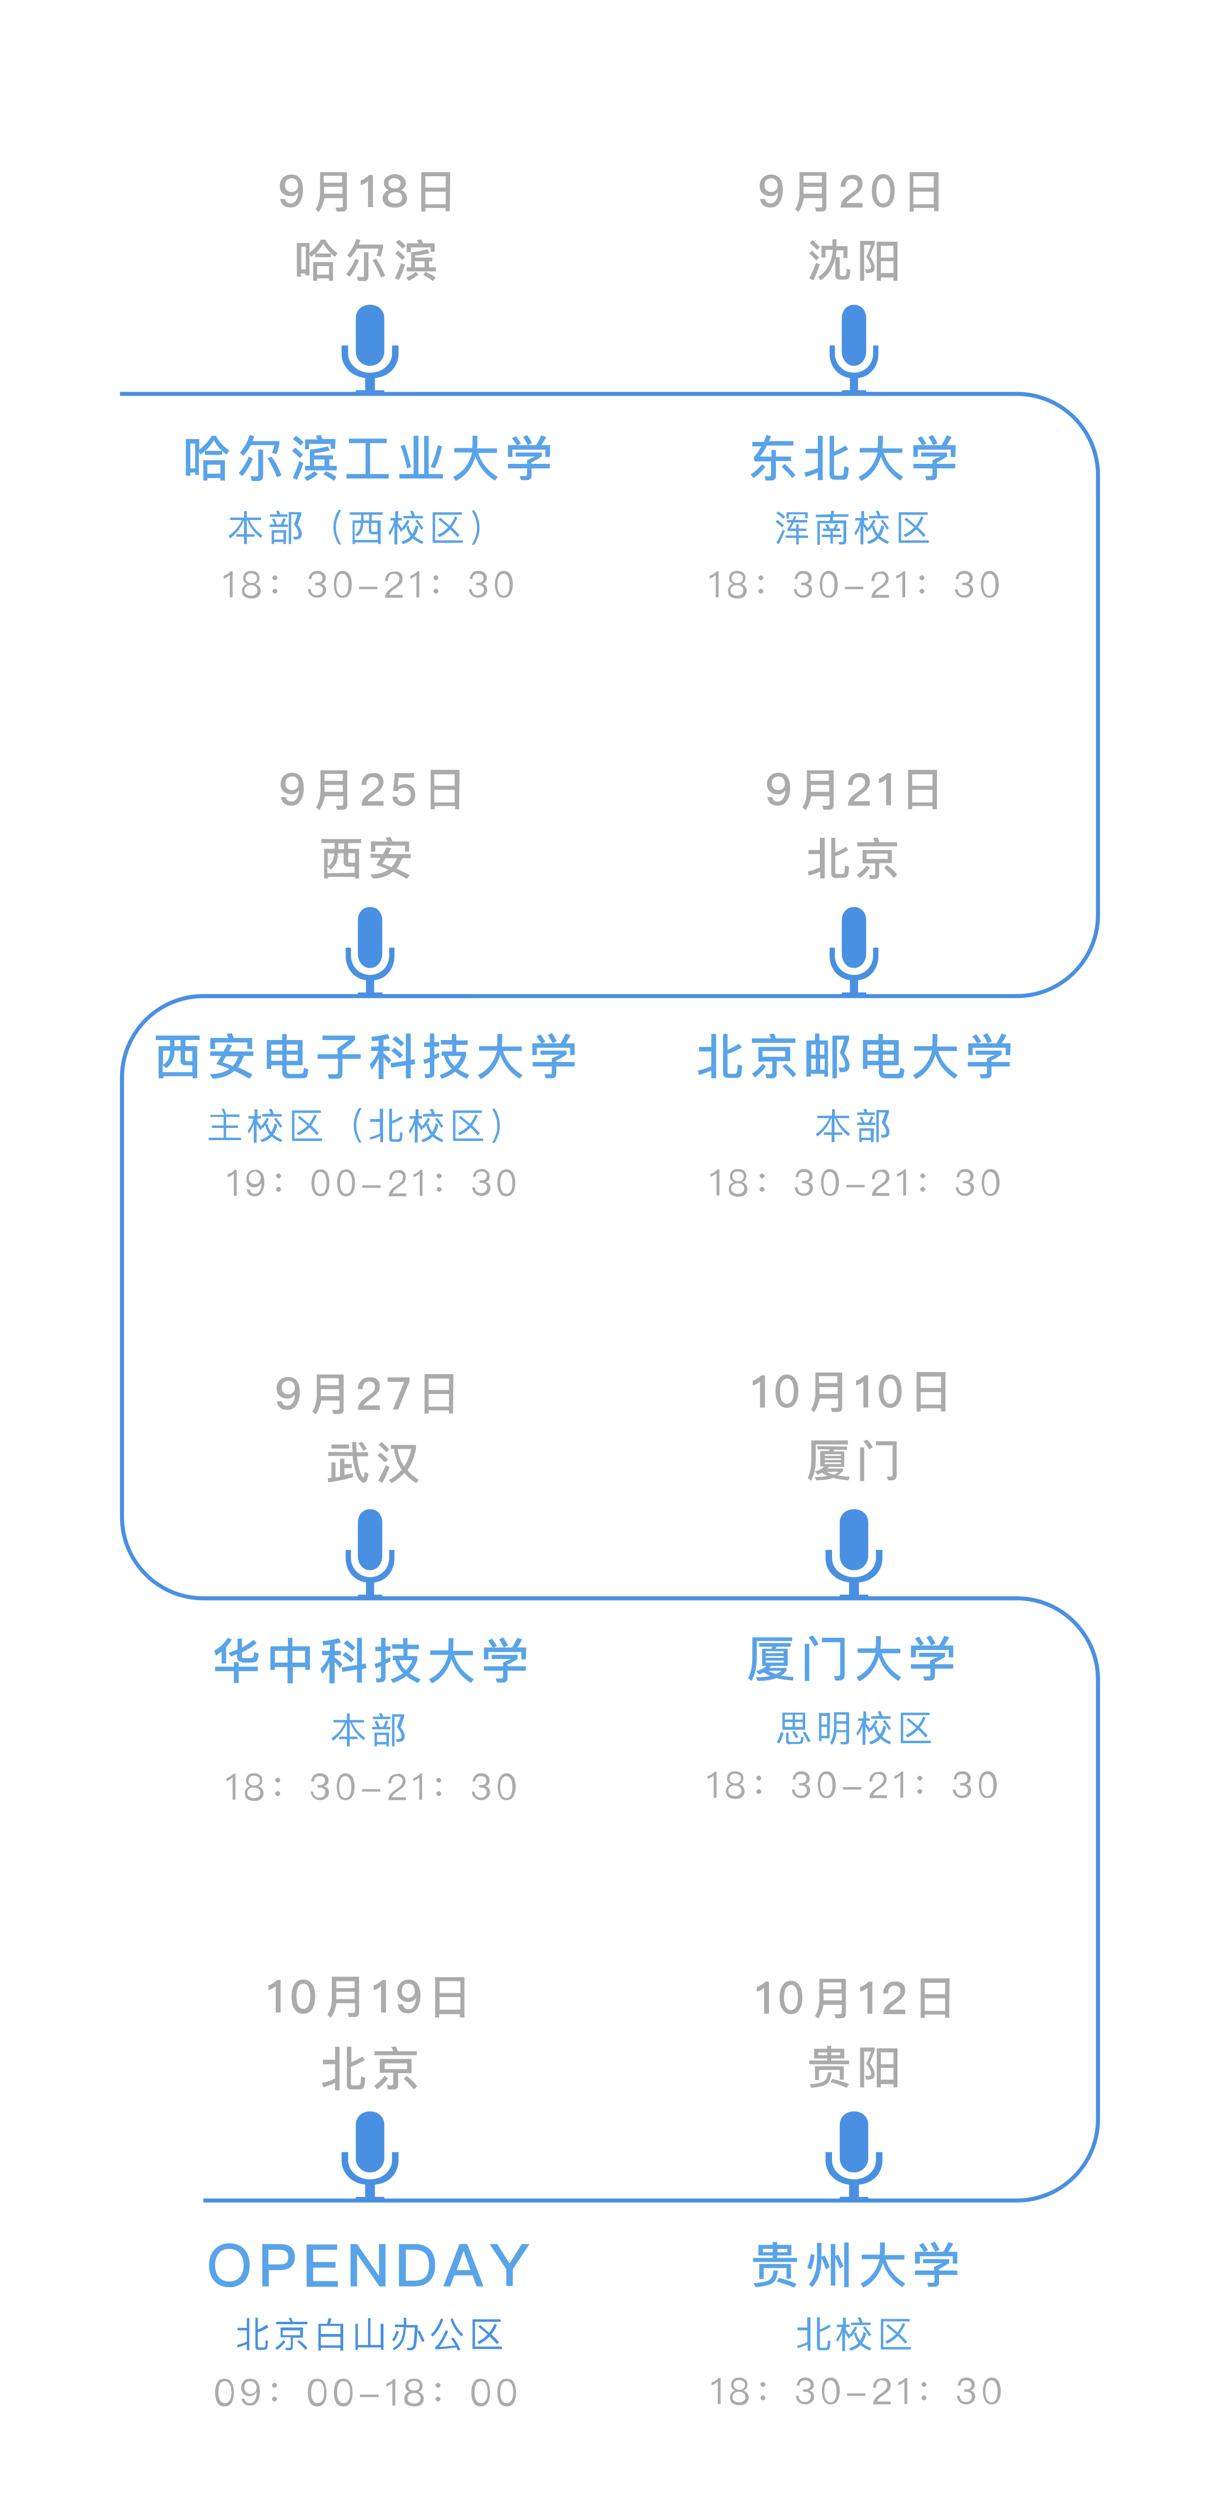 <?xml version="1.0" encoding="utf-8"?>
<!-- Generator: Adobe Illustrator 21.0.0, SVG Export Plug-In . SVG Version: 6.00 Build 0)  -->
<svg version="1.1" id="图层_1" xmlns="http://www.w3.org/2000/svg" xmlns:xlink="http://www.w3.org/1999/xlink" x="0px" y="0px"
	 viewBox="0 0 300 614.4" style="enable-background:new 0 0 300 614.4;" xml:space="preserve">
<style type="text/css">
	.st0{fill:none;}
	.st1{fill:#4A90E2;}
	.st2{fill:#ABABAB;}
	.st3{fill:#59A3E8;}
	.st4{fill:#AAAAAA;}
	.st5{enable-background:new    ;}
	.st6{fill:#4990E2;}
</style>
<rect x="-521" y="-1776.6" class="st0" width="1440" height="4214"/>
<g>
	<path class="st1" d="M94.5,86.4v-8.2c0-1.9-1.4-3.3-3.5-3.3s-3.5,1.4-3.5,3.3v8.2c0,1.9,1.4,3.5,3.5,3.5S94.5,88.2,94.5,86.4z
		 M96.4,84.9v2c0,2.6-2.4,4.7-5.4,4.7s-5.4-2.1-5.4-4.7v-2H84v2c0,3.1,2.3,5.6,5.8,6v3h-2.3v1h7v-1h-2.3v-3c3.5-0.3,5.8-2.8,5.8-6
		v-2H96.4z"/>
	<path class="st2" d="M80,58.9c0.7,1.3,1.7,2.4,3,3.3l-0.6,0.9c-0.4-0.2-0.7-0.5-1-0.8v0.9h-3.9v-0.9c-0.3,0.3-0.6,0.6-1,0.8
		l-0.4-0.5v5.1h-1v-0.5H74V68h-1v-8.3h3.1v2.4c1.1-0.8,2.1-1.9,2.8-3.2H80z M75.2,66.2v-5.6h-1.1v5.6H75.2z M81.9,69h-1v-0.6H78V69
		h-1v-4.6h4.9V69z M81.4,62.3c-0.7-0.7-1.4-1.5-1.9-2.4c-0.6,0.9-1.2,1.7-1.9,2.4H81.4z M80.9,67.5v-2.1H78v2.1H80.9z M88.3,64
		c-0.7,1.5-1.4,2.9-2.3,4l-0.9-0.6c0.9-1.1,1.7-2.3,2.3-3.8L88.3,64z M86.1,63.4l-0.7-0.7c1-1.1,1.7-2.4,2.2-4l1,0.3
		c-0.1,0.4-0.2,0.7-0.4,1.1h6v0.7c-0.2,0.8-0.4,1.6-0.6,2.3l-1-0.3c0.2-0.5,0.4-1.1,0.5-1.7h-5.3C87.3,62,86.7,62.8,86.1,63.4z
		 M88,69l-0.2-1c0.4,0,0.9,0.1,1.3,0.1c0.3,0,0.4-0.2,0.4-0.5V62h1.1v5.9c0,0.8-0.4,1.2-1.1,1.2L88,69L88,69z M94.7,67.8l-1,0.4
		c-0.6-1.6-1.4-3-2.1-4.3l0.9-0.3C93.4,64.9,94.1,66.3,94.7,67.8z M99.6,63.2l-0.7,0.7c-0.4-0.5-1-1-1.7-1.6l0.7-0.7
		C98.5,62.1,99.1,62.6,99.6,63.2z M99.6,65c-0.4,1.3-0.9,2.6-1.5,3.8l-1-0.4c0.6-1.2,1.1-2.5,1.5-3.7L99.6,65z M99.8,60.4L99,61.1
		c-0.4-0.5-1-0.9-1.7-1.5l0.8-0.7C98.8,59.4,99.3,59.9,99.8,60.4z M102.9,67.5c-0.7,0.6-1.5,1.1-2.4,1.5l-0.6-0.8
		c0.9-0.4,1.7-0.8,2.3-1.4L102.9,67.5z M105.6,62.2c-1,0.3-2.2,0.5-3.5,0.6v0.5h4.2v0.9h-0.8v1.5h1.7v1H100v-1h1.1V62
		c1.7-0.2,3-0.4,4-0.8L105.6,62.2z M106.9,61.9h-1v-1.1H101V62h-1v-2.2h2.9c-0.1-0.3-0.3-0.5-0.4-0.8l1.1-0.2c0.1,0.3,0.3,0.6,0.4,1
		h2.9V61.9z M104.4,65.7v-1.5H102v1.5H104.4z M107.1,68.2l-0.6,0.9c-0.8-0.6-1.6-1.1-2.4-1.5l0.5-0.8
		C105.5,67.2,106.3,67.6,107.1,68.2z"/>
	<path class="st2" d="M73.8,43.9c0.5,0.7,0.7,1.6,0.7,2.8c0,1.3-0.3,2.3-0.8,3.1S72.4,51,71.5,51c-1.5,0-2.4-0.7-2.6-2.1h1.2
		c0.2,0.8,0.6,1.1,1.4,1.1c0.5,0,1-0.3,1.3-0.8s0.5-1.1,0.5-1.9v-0.1l0,0c-0.2,0.3-0.5,0.6-0.8,0.8s-0.7,0.2-1.1,0.2
		c-0.8,0-1.4-0.3-1.9-0.7c-0.5-0.5-0.7-1.1-0.7-1.9c0-0.8,0.3-1.4,0.8-1.9s1.2-0.8,2-0.8C72.6,42.9,73.3,43.2,73.8,43.9z M70.5,44.3
		c-0.3,0.3-0.4,0.7-0.4,1.2s0.1,0.9,0.4,1.2s0.7,0.5,1.2,0.5s0.9-0.2,1.2-0.5s0.4-0.7,0.4-1.2s-0.2-0.9-0.4-1.2
		c-0.3-0.3-0.7-0.5-1.1-0.5C71.2,43.9,70.8,44,70.5,44.3z M78.4,52.1l-0.8-0.7c0.7-1,1-2.2,1.1-3.7v-5.4h6.6v8.6
		c0,0.7-0.4,1.1-1.1,1.1h-1.4l-0.3-1c0.5,0,0.9,0,1.4,0c0.2,0,0.4-0.2,0.4-0.4v-1.9h-4.5C79.5,50,79.1,51.1,78.4,52.1z M84.1,43.2
		h-4.5v1.7h4.5V43.2z M79.7,47.6h4.5v-1.7h-4.5V47.6z M91.7,43v7.9h-1.2v-6.4c-0.5,0.5-1.1,0.8-1.8,1v-1.2c0.4-0.1,0.7-0.2,1.1-0.5
		c0.4-0.2,0.7-0.5,1-0.8H91.7z M99.1,43.5c0.4,0.4,0.7,0.9,0.7,1.5c0,0.4-0.1,0.7-0.3,1c-0.2,0.3-0.5,0.5-0.9,0.7l0,0
		c0.4,0.1,0.7,0.3,1,0.7s0.5,0.8,0.5,1.3c0,0.7-0.3,1.3-0.8,1.7C98.7,50.8,98,51,97.1,51s-1.7-0.2-2.2-0.6c-0.5-0.4-0.8-1-0.8-1.7
		c0-0.5,0.2-0.9,0.5-1.3c0.3-0.4,0.6-0.6,1-0.7l0,0c-0.4-0.2-0.7-0.4-0.9-0.7c-0.2-0.3-0.3-0.6-0.3-1c0-0.6,0.2-1.1,0.7-1.5
		s1.2-0.7,2-0.7S98.6,43.1,99.1,43.5z M95.8,47.6c-0.3,0.3-0.4,0.6-0.4,1s0.1,0.7,0.5,1c0.3,0.3,0.7,0.4,1.3,0.4
		c0.6,0,1-0.1,1.3-0.4c0.3-0.3,0.4-0.6,0.4-1s-0.1-0.8-0.4-1c-0.3-0.3-0.7-0.4-1.3-0.4S96.1,47.4,95.8,47.6z M95.9,44.2
		c-0.3,0.2-0.4,0.5-0.4,0.8c0,0.4,0.1,0.7,0.3,0.9c0.3,0.3,0.7,0.4,1.2,0.4c0.6,0,1-0.1,1.2-0.4c0.2-0.2,0.3-0.5,0.3-0.9
		c0-0.3-0.1-0.6-0.4-0.8c-0.3-0.3-0.7-0.4-1.2-0.4S96.2,43.9,95.9,44.2z M110.6,51.9h-1v-0.8h-5V52h-1v-9.7h7.1L110.6,51.9
		L110.6,51.9z M109.6,46.1v-2.8h-5v2.8H109.6z M109.6,50.2v-3.1h-5v3.1H109.6z"/>
	<path class="st2" d="M57.2,140.4v6.4h-0.7v-5.5c-0.4,0.4-0.9,0.7-1.5,0.9v-0.7c0.3-0.1,0.6-0.2,0.9-0.4c0.3-0.2,0.6-0.4,0.8-0.7
		H57.2z M63.3,140.8c0.3,0.3,0.5,0.7,0.5,1.2c0,0.3-0.1,0.6-0.2,0.9c-0.2,0.3-0.4,0.4-0.8,0.6l0,0c0.3,0.1,0.6,0.3,0.9,0.6
		c0.3,0.3,0.4,0.7,0.4,1.1c0,0.6-0.2,1-0.6,1.4c-0.4,0.4-1,0.5-1.7,0.5s-1.3-0.2-1.7-0.5s-0.6-0.8-0.6-1.4c0-0.4,0.1-0.8,0.4-1.1
		c0.2-0.3,0.5-0.5,0.9-0.6l0,0c-0.3-0.1-0.6-0.3-0.8-0.6c-0.2-0.2-0.2-0.5-0.2-0.9c0-0.5,0.2-0.9,0.5-1.2c0.4-0.4,0.9-0.5,1.6-0.5
		C62.4,140.3,62.9,140.5,63.3,140.8z M60.5,144.2c-0.3,0.2-0.4,0.5-0.4,0.9s0.1,0.7,0.4,0.9c0.3,0.2,0.7,0.4,1.2,0.4
		s0.9-0.1,1.2-0.4c0.3-0.2,0.4-0.5,0.4-0.9s-0.1-0.7-0.4-0.9c-0.3-0.3-0.7-0.4-1.2-0.4S60.8,143.9,60.5,144.2z M60.7,141.3
		c-0.2,0.2-0.3,0.5-0.3,0.8s0.1,0.6,0.3,0.8s0.6,0.4,1.1,0.4s0.9-0.1,1.1-0.4c0.2-0.2,0.3-0.5,0.3-0.8s-0.1-0.6-0.3-0.8
		c-0.3-0.2-0.6-0.4-1.1-0.4C61.3,140.9,60.9,141,60.7,141.3z M68,141.6c0.1,0.1,0.2,0.2,0.2,0.4s-0.1,0.3-0.2,0.4
		c-0.1,0.1-0.2,0.2-0.4,0.2s-0.3-0.1-0.4-0.2c-0.1-0.1-0.2-0.2-0.2-0.4s0-0.3,0.2-0.4c0.1-0.1,0.2-0.2,0.4-0.2S67.9,141.5,68,141.6z
		 M68,144.9c0.1,0.1,0.2,0.2,0.2,0.4s-0.1,0.3-0.2,0.4c-0.1,0.1-0.2,0.2-0.4,0.2s-0.3-0.1-0.4-0.2c-0.1-0.1-0.2-0.2-0.2-0.4
		s0-0.3,0.2-0.4c0.1-0.1,0.2-0.2,0.4-0.2S67.9,144.7,68,144.9z M79.5,140.8c0.4,0.3,0.6,0.7,0.6,1.3c0,0.7-0.4,1.2-1.1,1.4
		c0.4,0.1,0.7,0.3,0.9,0.5c0.2,0.3,0.3,0.6,0.3,0.9c0,0.6-0.2,1.1-0.6,1.4c-0.4,0.4-1,0.6-1.6,0.6s-1.1-0.2-1.5-0.5
		c-0.5-0.4-0.7-0.9-0.8-1.6h0.7c0,0.5,0.2,0.9,0.5,1.2c0.3,0.2,0.6,0.3,1,0.3c0.5,0,0.8-0.1,1.1-0.4c0.3-0.3,0.4-0.6,0.4-0.9
		c0-0.4-0.1-0.7-0.4-0.9s-0.6-0.3-1-0.3h-0.5v-0.6H78c0.4,0,0.8-0.1,1-0.3s0.3-0.5,0.3-0.8s-0.1-0.6-0.3-0.8c-0.2-0.2-0.6-0.3-1-0.3
		s-0.8,0.1-1,0.3c-0.3,0.2-0.4,0.6-0.4,1h-0.7c0.1-0.6,0.3-1.1,0.7-1.5c0.4-0.4,0.9-0.5,1.5-0.5S79.1,140.5,79.5,140.8z M86,141.3
		c0.3,0.6,0.5,1.4,0.5,2.3s-0.2,1.7-0.5,2.3c-0.4,0.7-1,1-1.7,1c-0.8,0-1.4-0.3-1.7-1c-0.3-0.6-0.5-1.4-0.5-2.3s0.2-1.7,0.5-2.3
		c0.4-0.7,1-1,1.7-1S85.6,140.7,86,141.3z M83,141.9c-0.2,0.4-0.3,1-0.3,1.8c0,0.7,0.1,1.3,0.3,1.8c0.3,0.6,0.7,0.9,1.2,0.9
		s1-0.3,1.2-0.9c0.2-0.4,0.3-1,0.3-1.8s-0.1-1.4-0.3-1.8c-0.3-0.6-0.7-0.9-1.2-0.9S83.2,141.3,83,141.9z M92.8,144.2v0.6h-4.5v-0.6
		H92.8z M98.4,140.8c0.4,0.3,0.6,0.8,0.6,1.4s-0.2,1.1-0.6,1.5c-0.2,0.2-0.7,0.6-1.3,1c-0.8,0.5-1.3,1-1.4,1.5H99v0.7h-4.3
		c0-0.6,0.2-1.1,0.6-1.6c0.3-0.3,0.7-0.7,1.4-1.1c0.5-0.4,0.8-0.6,1-0.8c0.3-0.4,0.5-0.7,0.5-1.2c0-0.4-0.1-0.7-0.4-0.9
		s-0.6-0.3-1-0.3s-0.8,0.1-1,0.5c-0.3,0.3-0.4,0.7-0.4,1.3h-0.7c0-0.7,0.2-1.3,0.6-1.7s0.9-0.6,1.6-0.6
		C97.6,140.3,98,140.5,98.4,140.8z M103.1,140.4v6.4h-0.7v-5.5c-0.4,0.4-0.9,0.7-1.5,0.9v-0.7c0.3-0.1,0.6-0.2,0.9-0.4
		s0.6-0.4,0.8-0.7H103.1z M107.6,141.6c0.1,0.1,0.2,0.2,0.2,0.4s-0.1,0.3-0.2,0.4c-0.1,0.1-0.2,0.2-0.4,0.2s-0.3-0.1-0.4-0.2
		c-0.1-0.1-0.2-0.2-0.2-0.4s0-0.3,0.2-0.4c0.1-0.1,0.2-0.2,0.4-0.2S107.5,141.5,107.6,141.6z M107.6,144.9c0.1,0.1,0.2,0.2,0.2,0.4
		s-0.1,0.3-0.2,0.4c-0.1,0.1-0.2,0.2-0.4,0.2s-0.3-0.1-0.4-0.2c-0.1-0.1-0.2-0.2-0.2-0.4s0-0.3,0.2-0.4c0.1-0.1,0.2-0.2,0.4-0.2
		S107.5,144.7,107.6,144.9z M119.1,140.8c0.4,0.3,0.6,0.7,0.6,1.3c0,0.7-0.4,1.2-1.1,1.4c0.4,0.1,0.7,0.3,0.9,0.5
		c0.2,0.3,0.3,0.6,0.3,0.9c0,0.6-0.2,1.1-0.6,1.4c-0.4,0.4-1,0.6-1.6,0.6s-1.1-0.2-1.5-0.5c-0.5-0.4-0.7-0.9-0.8-1.6h0.7
		c0,0.5,0.2,0.9,0.5,1.2c0.3,0.2,0.6,0.3,1,0.3c0.5,0,0.8-0.1,1.1-0.4c0.3-0.3,0.4-0.6,0.4-0.9c0-0.4-0.1-0.7-0.4-0.9
		s-0.6-0.3-1-0.3h-0.5v-0.6h0.5c0.4,0,0.8-0.1,1-0.3s0.3-0.5,0.3-0.8s-0.1-0.6-0.3-0.8c-0.2-0.2-0.6-0.3-1-0.3s-0.8,0.1-1,0.3
		c-0.3,0.2-0.4,0.6-0.4,1h-0.7c0.1-0.6,0.3-1.1,0.7-1.5c0.4-0.4,0.9-0.5,1.5-0.5S118.8,140.5,119.1,140.8z M125.6,141.3
		c0.3,0.6,0.5,1.4,0.5,2.3s-0.2,1.7-0.5,2.3c-0.4,0.7-1,1-1.7,1c-0.8,0-1.4-0.3-1.7-1c-0.3-0.6-0.5-1.4-0.5-2.3s0.2-1.7,0.5-2.3
		c0.4-0.7,1-1,1.7-1S125.2,140.7,125.6,141.3z M122.6,141.9c-0.2,0.4-0.3,1-0.3,1.8c0,0.7,0.1,1.3,0.3,1.8c0.3,0.6,0.7,0.9,1.2,0.9
		s1-0.3,1.2-0.9c0.2-0.4,0.3-1,0.3-1.8s-0.1-1.4-0.3-1.8c-0.3-0.6-0.7-0.9-1.2-0.9S122.9,141.3,122.6,141.9z"/>
	<path class="st3" d="M53.1,107.1c0.7,1.4,1.8,2.6,3.3,3.6l-0.7,1c-0.4-0.3-0.8-0.6-1.1-0.9v1h-4.2v-1c-0.3,0.3-0.7,0.6-1.1,0.9
		l-0.4-0.6v5.6H48v-0.6h-1.2v0.8h-1.1v-9H49v2.6c1.2-0.9,2.3-2.1,3.1-3.4H53.1z M48,115.1V109h-1.2v6.1H48z M55.3,118.1h-1.1v-0.6
		H51v0.6h-1v-5h5.3V118.1z M54.6,110.8c-0.8-0.7-1.5-1.6-2-2.6c-0.6,1-1.3,1.9-2.1,2.6H54.6z M54.2,116.4v-2.2H51v2.2H54.2z
		 M62.2,112.7c-0.7,1.7-1.6,3.1-2.6,4.3l-0.9-0.7c1-1.2,1.8-2.5,2.5-4.1L62.2,112.7z M59.8,112l-0.8-0.8c1.1-1.2,1.9-2.7,2.4-4.3
		l1.1,0.3c-0.1,0.4-0.3,0.8-0.4,1.2h6.6v0.7c-0.2,0.9-0.4,1.7-0.7,2.5l-1.1-0.3c0.2-0.6,0.4-1.2,0.6-1.9h-5.8
		C61.1,110.5,60.5,111.3,59.8,112z M61.9,118.1l-0.3-1.1c0.5,0,0.9,0.1,1.4,0.1c0.3,0,0.5-0.2,0.5-0.5v-6.1h1.2v6.4
		c0,0.9-0.4,1.3-1.2,1.3h-1.6C61.9,118.2,61.9,118.1,61.9,118.1z M69.2,116.8l-1.1,0.5c-0.7-1.8-1.5-3.3-2.3-4.7l1-0.3
		C67.8,113.6,68.6,115.1,69.2,116.8z M74.5,111.8l-0.8,0.8c-0.5-0.6-1.1-1.1-1.9-1.8l0.8-0.8C73.3,110.6,74,111.2,74.5,111.8z
		 M74.6,113.8c-0.5,1.5-1,2.9-1.6,4.1l-1-0.5c0.6-1.3,1.2-2.7,1.6-4.1L74.6,113.8z M74.7,108.7l-0.8,0.8c-0.5-0.5-1.1-1-1.9-1.6
		l0.8-0.8C73.6,107.6,74.2,108.2,74.7,108.7z M78.2,116.5c-0.7,0.6-1.6,1.2-2.7,1.7l-0.7-0.9c1-0.4,1.8-0.9,2.5-1.5L78.2,116.5z
		 M81.1,110.7c-1.1,0.3-2.4,0.5-3.8,0.7v0.5h4.6v1H81v1.6h1.8v1.1H75v-1.1h1.2v-4c1.8-0.2,3.3-0.5,4.4-0.8L81.1,110.7z M82.4,110.3
		h-1.1v-1.2H76v1.3h-1V108h3.1c-0.1-0.3-0.3-0.6-0.4-0.9l1.2-0.2c0.1,0.3,0.3,0.7,0.4,1h3.2L82.4,110.3L82.4,110.3z M79.8,114.5
		v-1.6h-2.6v1.6H79.8z M82.7,117.2l-0.6,1c-0.8-0.7-1.7-1.2-2.6-1.6l0.6-0.8C81,116.1,81.9,116.6,82.7,117.2z M85.8,108.9v-1.1h9.3
		v1.1H91v7.6h4.6v1.1H85.2v-1.1h4.7v-7.6H85.8z M102.9,107.1v9.4h1.4v-9.4h1.1v9.4h3.5v1.1H98.2v-1.1h3.5v-9.4H102.9z M101.1,114.8
		l-1,0.3c-0.4-1.9-0.9-3.7-1.6-5.5l1-0.3C100.1,110.9,100.6,112.8,101.1,114.8z M108.7,109.7c-0.5,2.1-1,3.9-1.8,5.4l-1-0.4
		c0.7-1.4,1.3-3.2,1.8-5.3L108.7,109.7z M116.1,110.1c0.1-0.6,0.1-1.3,0.1-2v-1h1.2v0.8c0,0.8,0,1.5-0.1,2.3h4.9v1.1h-4.6
		c0.8,2.6,2.5,4.5,4.8,5.9l-0.7,0.9c-2.3-1.4-3.9-3.4-4.8-5.9c-0.8,2.7-2.4,4.8-4.8,6l-0.7-1c2.5-1.2,4-3.2,4.7-6h-4.4v-1.1
		C111.7,110.1,116.1,110.1,116.1,110.1z M135.2,112.3h-1.1v-1.8H126v1.8h-1.1v-2.9h2.2c-0.4-0.6-0.8-1.2-1.2-1.7l1-0.5
		c0.4,0.6,0.8,1.2,1.2,1.8l-0.8,0.4h4.5c0.5-0.7,0.9-1.5,1.3-2.4l1.2,0.4c-0.4,0.8-0.8,1.4-1.2,2h2.2L135.2,112.3L135.2,112.3z
		 M133.2,111.2v1c-0.8,0.5-1.6,1-2.5,1.4v0.4h4.5v1.1h-4.5v1.8c0,0.7-0.4,1.1-1.1,1.1h-1.5l-0.3-1c0.4,0,0.9,0,1.4,0
		c0.3,0,0.4-0.2,0.4-0.5v-1.4h-4.7V114h4.7v-0.9c0.8-0.4,1.5-0.7,2-0.9h-4.8v-1H133.2z M130.8,108.9l-1,0.5c-0.4-0.7-0.7-1.4-1.2-2
		l1-0.5C130.1,107.5,130.5,108.2,130.8,108.9z"/>
	<path class="st3" d="M60,127.2v-1.6h0.7v1.6h3.5v0.6h-2.9c0.6,1.4,1.7,2.7,3.2,3.8l-0.4,0.6c-1.6-1.3-2.7-2.8-3.3-4.4h-0.1v3.5h1.9
		v0.6h-1.9v1.8H60v-1.8h-1.9v-0.6H60v-3.5l0,0c-0.7,1.8-1.8,3.3-3.4,4.5l-0.4-0.6c1.5-1,2.6-2.3,3.3-3.9h-2.9v-0.6L60,127.2
		L60,127.2z M68,128.9h1c0.3-0.5,0.5-1,0.7-1.6l0.6,0.2c-0.2,0.5-0.4,1-0.6,1.4h1.1v0.6h-4.5v-0.6h1.2c-0.2-0.5-0.4-0.9-0.6-1.3
		l0.6-0.2C67.7,127.8,67.9,128.3,68,128.9z M68.2,126.4c-0.1-0.3-0.2-0.6-0.3-0.8l0.7-0.1c0.1,0.3,0.2,0.6,0.3,0.9h1.8v0.6h-4.3
		v-0.6H68.2z M70.3,133.7h-0.6v-0.5h-2.3v0.5h-0.6v-3.4h3.6L70.3,133.7L70.3,133.7z M69.7,132.6v-1.7h-2.3v1.7H69.7z M74.1,125.9
		v0.5c-0.3,0.9-0.6,1.8-0.9,2.6c0.7,0.8,1,1.5,1,2.1s-0.1,0.9-0.4,1.2c-0.3,0.2-0.7,0.3-1.5,0.3l-0.2-0.7c0.3,0,0.5,0,0.6,0
		c0.3,0,0.5-0.1,0.6-0.2c0.1-0.1,0.1-0.3,0.1-0.7c0-0.5-0.4-1.2-1.1-2.1c0.3-0.7,0.6-1.6,0.9-2.5h-1.6v7.3H71v-7.9L74.1,125.9
		L74.1,125.9z M83.9,125.4c-0.4,0.6-0.6,1.2-0.9,1.9c-0.3,0.8-0.4,1.6-0.4,2.3c0,0.8,0.1,1.5,0.4,2.3c0.2,0.6,0.5,1.3,0.9,1.9h-0.6
		c-0.4-0.6-0.7-1.2-0.9-1.9c-0.3-0.8-0.4-1.6-0.4-2.3c0-0.8,0.1-1.6,0.4-2.4c0.2-0.7,0.5-1.3,0.9-1.9L83.9,125.4L83.9,125.4z
		 M94.1,125.9v0.6h-2.7v1.4h2.2v5.8H93v-0.4h-5.7v0.4h-0.6v-5.8h2.1v-1.4H86v-0.6C86,125.9,94.1,125.9,94.1,125.9z M92.9,132.7v-1.4
		h-1.3c-0.6,0-0.9-0.3-0.9-0.9v-1.9h-1.4v0.2c0,1.4-0.5,2.5-1.5,3.1l-0.5-0.4c0.9-0.6,1.3-1.4,1.4-2.7v-0.2h-1.5v4.2L92.9,132.7
		L92.9,132.7z M89.4,127.9h1.4v-1.4h-1.4V127.9z M91.3,130.3c0,0.3,0.1,0.4,0.4,0.4h1.1v-2.2h-1.5V130.3z M97.2,127.3v-1.7h0.7v1.7
		h0.9v0.6h-0.9v0.7c0.3,0.4,0.6,0.8,0.9,1.2c0.5-0.6,1-1.3,1.4-2.1l0.5,0.3c-0.4,0.9-0.9,1.6-1.5,2.3l-0.4-0.3l0.2,0.3l-0.4,0.5
		c-0.3-0.6-0.6-1.1-0.9-1.5v4.5H97v-4.6c-0.3,0.9-0.7,1.7-1.2,2.4l-0.3-0.7c0.7-0.9,1.2-1.8,1.4-3H96v-0.6
		C96,127.3,97.2,127.3,97.2,127.3z M102.9,129.4c-0.2,1-0.5,1.8-1,2.4c0.6,0.5,1.3,0.9,2.2,1.3l-0.3,0.6c-0.9-0.4-1.7-0.8-2.3-1.4
		c-0.6,0.7-1.4,1.1-2.4,1.4l-0.4-0.6c1-0.3,1.7-0.7,2.3-1.3c-0.6-0.7-0.9-1.5-1.1-2.4l0.6-0.2c0.1,0.8,0.4,1.4,0.9,2
		c0.4-0.6,0.7-1.3,0.8-2.1L102.9,129.4z M101.3,126.7c-0.2-0.4-0.3-0.8-0.5-1.1l0.7-0.1c0.2,0.4,0.4,0.8,0.5,1.3h2v0.6h-4.8v-0.6
		h2.1C101.3,126.8,101.3,126.7,101.3,126.7z M104.1,129.8l-0.5,0.4c-0.4-0.7-0.9-1.4-1.5-2.2l0.5-0.3
		C103.2,128.5,103.7,129.2,104.1,129.8z M113.6,125.9v0.6H107v6.3h6.8v0.6h-7.4v-7.5C106.4,125.9,113.6,125.9,113.6,125.9z
		 M110.6,129.2c0.5-0.7,1-1.4,1.3-2.3l0.6,0.3c-0.4,0.9-0.9,1.7-1.4,2.4c0.7,0.6,1.3,1.3,1.9,1.9l-0.5,0.5c-0.5-0.6-1.1-1.3-1.8-1.9
		c-0.8,0.8-1.7,1.5-2.7,1.9l-0.4-0.6c1-0.4,1.9-1,2.6-1.8c-0.7-0.6-1.5-1.3-2.4-1.9l0.5-0.5C109.1,128,109.9,128.6,110.6,129.2z
		 M116.6,125.4c0.4,0.6,0.7,1.2,0.9,1.9c0.3,0.8,0.4,1.6,0.4,2.4c0,0.8-0.1,1.6-0.4,2.3c-0.2,0.6-0.5,1.3-0.9,1.9H116
		c0.4-0.6,0.6-1.2,0.9-1.9c0.3-0.8,0.4-1.6,0.4-2.3c0-0.8-0.1-1.5-0.4-2.3c-0.2-0.6-0.5-1.3-0.9-1.9L116.6,125.4L116.6,125.4z"/>
	<path class="st1" d="M213,86.4v-8.2c0-1.9-1.2-3.3-3-3.3s-3,1.4-3,3.3v8.2c0,1.9,1.2,3.5,3,3.5S213,88.2,213,86.4z M214.7,84.9v2
		c0,2.6-2.1,4.7-4.7,4.7c-2.6,0-4.7-2.1-4.7-4.7v-2H204v2c0,3.1,2,5.6,5,6v3h-2v1h6v-1h-2v-3c3-0.3,5-2.8,5-6v-2H214.7z"/>
	<path class="st2" d="M201.4,63.3l-0.7,0.7c-0.4-0.5-1-1.1-1.7-1.7l0.7-0.7C200.3,62.2,200.9,62.8,201.4,63.3z M201.6,65
		c-0.5,1.4-1,2.7-1.6,3.9l-1-0.5c0.6-1.2,1.2-2.5,1.7-3.8L201.6,65z M201.6,60.7l-0.7,0.7c-0.4-0.5-1.1-1.1-1.8-1.7l0.7-0.7
		C200.5,59.6,201.1,60.2,201.6,60.7z M208.4,63.4h-1v-1.9h-1.7c0,0.6-0.1,1.2-0.2,1.7h1v4.3c0,0.2,0.1,0.3,0.4,0.3h0.8
		c0.1,0,0.2-0.1,0.3-0.2s0.2-0.7,0.2-1.6l0.9,0.3c-0.1,1.2-0.2,1.9-0.4,2.1s-0.5,0.3-0.8,0.3h-1.4c-0.7,0-1.1-0.4-1.1-1.1v-4.2
		c-0.6,2.5-1.8,4.3-3.6,5.5l-0.6-0.9c2.1-1.2,3.3-3.5,3.6-6.6H203v1.9h-1v-2.9h2.7c0-0.1,0-0.2,0-0.2v-1.4h1V60c0,0.2,0,0.3,0,0.5
		h2.7V63.4z M215.1,59.2V60c-0.4,0.9-0.8,1.9-1.2,3c0.7,1,1.1,1.9,1.2,2.6c0,0.5-0.1,0.9-0.3,1.1c-0.3,0.3-0.9,0.4-1.8,0.4l-0.3-1
		c0.2,0,0.4,0.1,0.6,0.1c0.3,0,0.6-0.1,0.7-0.1c0.1-0.1,0.2-0.2,0.2-0.4c0-0.7-0.4-1.6-1.2-2.5c0.5-1.1,0.9-2.1,1.2-3h-1.7V69h-1
		v-9.8H215.1z M220.7,69h-1v-0.8h-3.1V69h-1v-9.6h5.1V69z M219.7,63.3v-2.9h-3.1v2.9H219.7z M219.7,67.1v-2.9h-3.1v2.9H219.7z"/>
	<path class="st2" d="M191.8,43.9c0.5,0.7,0.7,1.6,0.7,2.8c0,1.3-0.3,2.3-0.8,3.1s-1.3,1.2-2.2,1.2c-1.5,0-2.4-0.7-2.6-2.1h1.2
		c0.2,0.8,0.6,1.1,1.4,1.1c0.5,0,1-0.3,1.3-0.8s0.5-1.1,0.5-1.9v-0.1l0,0c-0.2,0.3-0.5,0.6-0.8,0.8s-0.7,0.2-1.1,0.2
		c-0.8,0-1.4-0.3-1.9-0.7c-0.5-0.5-0.7-1.1-0.7-1.9c0-0.8,0.3-1.4,0.8-1.9s1.2-0.8,2-0.8C190.5,42.9,191.2,43.2,191.8,43.9z
		 M188.4,44.3c-0.3,0.3-0.4,0.7-0.4,1.2s0.1,0.9,0.4,1.2c0.3,0.3,0.7,0.5,1.2,0.5s0.9-0.2,1.2-0.5s0.4-0.7,0.4-1.2s-0.2-0.9-0.4-1.2
		c-0.3-0.3-0.7-0.5-1.1-0.5C189.1,43.9,188.7,44,188.4,44.3z M196.3,52.1l-0.8-0.7c0.7-1,1-2.2,1.1-3.7v-5.4h6.6v8.6
		c0,0.7-0.4,1.1-1.1,1.1h-1.4l-0.3-1c0.5,0,0.9,0,1.4,0c0.2,0,0.4-0.2,0.4-0.4v-1.9h-4.5C197.4,50,197,51.1,196.3,52.1z M202.1,43.2
		h-4.5v1.7h4.5V43.2z M197.6,47.6h4.5v-1.7h-4.5V47.6z M211.4,43.5c0.5,0.4,0.7,1,0.7,1.7s-0.3,1.3-0.8,1.9
		c-0.3,0.3-0.8,0.7-1.6,1.3s-1.4,1.1-1.5,1.5h3.9V51h-5.4c0-0.8,0.3-1.5,0.8-2.1c0.3-0.3,0.9-0.8,1.8-1.4c0.5-0.4,0.9-0.7,1.1-0.9
		c0.4-0.4,0.5-0.8,0.5-1.3c0-0.4-0.1-0.8-0.4-1c-0.2-0.2-0.6-0.3-1.1-0.3s-0.9,0.2-1.1,0.5c-0.3,0.3-0.4,0.8-0.4,1.4h-1.2
		c0-0.9,0.3-1.6,0.8-2.1c0.5-0.6,1.2-0.8,2-0.8C210.3,42.9,210.9,43.1,211.4,43.5z M219.3,44c0.5,0.7,0.7,1.7,0.7,2.9
		s-0.2,2.2-0.7,2.9c-0.5,0.8-1.2,1.2-2.1,1.2s-1.6-0.4-2.1-1.2c-0.5-0.7-0.7-1.7-0.7-2.9s0.2-2.2,0.7-2.9c0.5-0.8,1.2-1.2,2.1-1.2
		S218.8,43.2,219.3,44z M215.8,44.9c-0.2,0.5-0.3,1.2-0.3,2s0.1,1.5,0.3,2c0.3,0.7,0.7,1.1,1.4,1.1c0.6,0,1.1-0.4,1.4-1.1
		c0.2-0.5,0.3-1.2,0.3-2s-0.1-1.5-0.3-2c-0.3-0.7-0.7-1.1-1.4-1.1C216.5,43.9,216.1,44.2,215.8,44.9z M230.7,51.9h-1v-0.8h-5V52h-1
		v-9.7h7.1v9.6H230.7z M229.6,46.1v-2.8h-5v2.8H229.6z M229.6,50.2v-3.1h-5v3.1H229.6z"/>
	<path class="st2" d="M176.7,140.4v6.4H176v-5.5c-0.4,0.4-0.9,0.7-1.5,0.9v-0.7c0.3-0.1,0.6-0.2,0.9-0.4c0.3-0.2,0.6-0.4,0.8-0.7
		H176.7z M182.8,140.8c0.3,0.3,0.5,0.7,0.5,1.2c0,0.3-0.1,0.6-0.2,0.9c-0.2,0.3-0.4,0.4-0.8,0.6l0,0c0.3,0.1,0.6,0.3,0.9,0.6
		c0.3,0.3,0.4,0.7,0.4,1.1c0,0.6-0.2,1-0.6,1.4c-0.4,0.4-1,0.5-1.7,0.5s-1.3-0.2-1.7-0.5s-0.6-0.8-0.6-1.4c0-0.4,0.1-0.8,0.4-1.1
		c0.2-0.3,0.5-0.5,0.9-0.6l0,0c-0.3-0.1-0.6-0.3-0.8-0.6c-0.2-0.2-0.2-0.5-0.2-0.9c0-0.5,0.2-0.9,0.5-1.2c0.4-0.4,0.9-0.5,1.6-0.5
		C181.9,140.3,182.4,140.5,182.8,140.8z M180,144.2c-0.3,0.2-0.4,0.5-0.4,0.9s0.1,0.7,0.4,0.9c0.3,0.2,0.7,0.4,1.2,0.4
		s0.9-0.1,1.2-0.4c0.3-0.2,0.4-0.5,0.4-0.9s-0.1-0.7-0.4-0.9c-0.3-0.3-0.7-0.4-1.2-0.4S180.3,143.9,180,144.2z M180.2,141.3
		c-0.2,0.2-0.3,0.5-0.3,0.8s0.1,0.6,0.3,0.8s0.6,0.4,1.1,0.4s0.9-0.1,1.1-0.4c0.2-0.2,0.3-0.5,0.3-0.8s-0.1-0.6-0.3-0.8
		c-0.3-0.2-0.6-0.4-1.1-0.4C180.8,140.9,180.4,141,180.2,141.3z M187.5,141.6c0.1,0.1,0.2,0.2,0.2,0.4s-0.1,0.3-0.2,0.4
		c-0.1,0.1-0.2,0.2-0.4,0.2s-0.3-0.1-0.4-0.2c-0.1-0.1-0.2-0.2-0.2-0.4s0-0.3,0.2-0.4c0.1-0.1,0.2-0.2,0.4-0.2
		S187.4,141.5,187.5,141.6z M187.5,144.9c0.1,0.1,0.2,0.2,0.2,0.4s-0.1,0.3-0.2,0.4c-0.1,0.1-0.2,0.2-0.4,0.2s-0.3-0.1-0.4-0.2
		c-0.1-0.1-0.2-0.2-0.2-0.4s0-0.3,0.2-0.4c0.1-0.1,0.2-0.2,0.4-0.2S187.4,144.7,187.5,144.9z M199,140.8c0.4,0.3,0.6,0.7,0.6,1.3
		c0,0.7-0.4,1.2-1.1,1.4c0.4,0.1,0.7,0.3,0.9,0.5c0.2,0.3,0.3,0.6,0.3,0.9c0,0.6-0.2,1.1-0.6,1.4c-0.4,0.4-1,0.6-1.6,0.6
		s-1.1-0.2-1.5-0.5c-0.5-0.4-0.7-0.9-0.8-1.6h0.7c0,0.5,0.2,0.9,0.5,1.2c0.3,0.2,0.6,0.3,1,0.3c0.5,0,0.8-0.1,1.1-0.4
		c0.3-0.3,0.4-0.6,0.4-0.9c0-0.4-0.1-0.7-0.4-0.9s-0.6-0.3-1-0.3H197v-0.6h0.5c0.4,0,0.8-0.1,1-0.3s0.3-0.5,0.3-0.8
		s-0.1-0.6-0.3-0.8s-0.6-0.3-1-0.3s-0.8,0.1-1,0.3c-0.3,0.2-0.4,0.6-0.4,1h-0.7c0.1-0.6,0.3-1.1,0.7-1.5s0.9-0.5,1.5-0.5
		S198.6,140.5,199,140.8z M205.5,141.3c0.3,0.6,0.5,1.4,0.5,2.3s-0.2,1.7-0.5,2.3c-0.4,0.7-1,1-1.7,1c-0.8,0-1.4-0.3-1.7-1
		c-0.3-0.6-0.5-1.4-0.5-2.3s0.2-1.7,0.5-2.3c0.4-0.7,1-1,1.7-1S205.1,140.7,205.5,141.3z M202.5,141.9c-0.2,0.4-0.3,1-0.3,1.8
		c0,0.7,0.1,1.3,0.3,1.8c0.3,0.6,0.7,0.9,1.2,0.9s1-0.3,1.2-0.9c0.2-0.4,0.3-1,0.3-1.8s-0.1-1.4-0.3-1.8c-0.3-0.6-0.7-0.9-1.2-0.9
		S202.7,141.3,202.5,141.9z M212.3,144.2v0.6h-4.5v-0.6H212.3z M217.9,140.8c0.4,0.3,0.6,0.8,0.6,1.4s-0.2,1.1-0.6,1.5
		c-0.2,0.2-0.7,0.6-1.3,1c-0.8,0.5-1.3,1-1.4,1.5h3.4v0.7h-4.3c0-0.6,0.2-1.1,0.6-1.6c0.3-0.3,0.7-0.7,1.4-1.1
		c0.5-0.4,0.8-0.6,1-0.8c0.3-0.4,0.5-0.7,0.5-1.2c0-0.4-0.1-0.7-0.4-0.9s-0.6-0.3-1-0.3s-0.8,0.1-1,0.5c-0.3,0.3-0.4,0.7-0.4,1.3
		h-0.7c0-0.7,0.2-1.3,0.6-1.7c0.4-0.4,0.9-0.6,1.6-0.6C217.1,140.3,217.5,140.5,217.9,140.8z M222.6,140.4v6.4h-0.7v-5.5
		c-0.4,0.4-0.9,0.7-1.5,0.9v-0.7c0.3-0.1,0.6-0.2,0.9-0.4c0.3-0.2,0.6-0.4,0.8-0.7H222.6z M227.1,141.6c0.1,0.1,0.2,0.2,0.2,0.4
		s-0.1,0.3-0.2,0.4c-0.1,0.1-0.2,0.2-0.4,0.2s-0.3-0.1-0.4-0.2c-0.1-0.1-0.2-0.2-0.2-0.4s0-0.3,0.2-0.4c0.1-0.1,0.2-0.2,0.4-0.2
		S227,141.5,227.1,141.6z M227.1,144.9c0.1,0.1,0.2,0.2,0.2,0.4s-0.1,0.3-0.2,0.4c-0.1,0.1-0.2,0.2-0.4,0.2s-0.3-0.1-0.4-0.2
		c-0.1-0.1-0.2-0.2-0.2-0.4s0-0.3,0.2-0.4c0.1-0.1,0.2-0.2,0.4-0.2S227,144.7,227.1,144.9z M238.6,140.8c0.4,0.3,0.6,0.7,0.6,1.3
		c0,0.7-0.4,1.2-1.1,1.4c0.4,0.1,0.7,0.3,0.9,0.5c0.2,0.3,0.3,0.6,0.3,0.9c0,0.6-0.2,1.1-0.6,1.4c-0.4,0.4-1,0.6-1.6,0.6
		s-1.1-0.2-1.5-0.5c-0.5-0.4-0.7-0.9-0.8-1.6h0.7c0,0.5,0.2,0.9,0.5,1.2c0.3,0.2,0.6,0.3,1,0.3c0.5,0,0.8-0.1,1.1-0.4
		c0.3-0.3,0.4-0.6,0.4-0.9c0-0.4-0.1-0.7-0.4-0.9s-0.6-0.3-1-0.3h-0.5v-0.6h0.5c0.4,0,0.8-0.1,1-0.3s0.3-0.5,0.3-0.8
		s-0.1-0.6-0.3-0.8s-0.6-0.3-1-0.3s-0.8,0.1-1,0.3c-0.3,0.2-0.4,0.6-0.4,1H235c0.1-0.6,0.3-1.1,0.7-1.5s0.9-0.5,1.5-0.5
		S238.3,140.5,238.6,140.8z M245.1,141.3c0.3,0.6,0.5,1.4,0.5,2.3s-0.2,1.7-0.5,2.3c-0.4,0.7-1,1-1.7,1c-0.8,0-1.4-0.3-1.7-1
		c-0.3-0.6-0.5-1.4-0.5-2.3s0.2-1.7,0.5-2.3c0.4-0.7,1-1,1.7-1S244.7,140.7,245.1,141.3z M242.1,141.9c-0.2,0.4-0.3,1-0.3,1.8
		c0,0.7,0.1,1.3,0.3,1.8c0.3,0.6,0.7,0.9,1.2,0.9s1-0.3,1.2-0.9c0.2-0.4,0.3-1,0.3-1.8s-0.1-1.4-0.3-1.8c-0.3-0.6-0.7-0.9-1.2-0.9
		S242.4,141.3,242.1,141.9z"/>
	<path class="st3" d="M188.2,114.7c-0.8,1.1-1.7,2-2.9,2.8l-0.7-0.9c1.1-0.7,2-1.6,2.8-2.5L188.2,114.7z M187.9,108.4
		c0.2-0.5,0.4-1,0.6-1.5l1.1,0.3c-0.2,0.4-0.3,0.8-0.5,1.2h6v1.1h-6.5c-0.5,1-1.1,1.9-1.7,2.7h2.8v-1.6h1.1v1.6h3.7v1.1h-3.7v3.6
		c0,0.8-0.4,1.2-1.3,1.2h-1.2L188,117c0.4,0,0.8,0.1,1.1,0.1s0.5-0.2,0.5-0.4v-3.3h-4l-0.3-1c0.7-0.7,1.3-1.6,1.9-2.7H185v-1.1h2.9
		V108.4z M195.6,116.7l-0.8,0.8c-0.6-0.9-1.5-1.8-2.6-2.8l0.8-0.7C193.9,114.9,194.8,115.8,195.6,116.7z M202.3,107.1V118h-1.2v-1.9
		c-0.9,0.4-1.9,0.8-3,1.1l-0.3-1.1c1.1-0.2,2.2-0.6,3.3-1.1v-3.6h-3v-1.1h3v-3.2C201.1,107.1,202.3,107.1,202.3,107.1z M205.3,117.9
		c-0.9,0-1.3-0.5-1.3-1.3v-9.5h1.1v3.9c1-0.4,1.9-0.9,2.8-1.5l0.7,0.9c-1.2,0.7-2.4,1.3-3.5,1.6v4.4c0,0.3,0.1,0.5,0.4,0.5h1.4
		c0.2,0,0.4-0.1,0.5-0.3c0.1-0.2,0.1-0.9,0.2-2l1.1,0.3c-0.1,1.4-0.2,2.3-0.4,2.6c-0.2,0.3-0.6,0.4-1.1,0.4H205.3z M215.8,110.1
		c0.1-0.6,0.1-1.3,0.1-2v-1h1.2v0.8c0,0.8,0,1.5-0.1,2.3h4.9v1.1h-4.6c0.8,2.6,2.5,4.5,4.8,5.9l-0.7,0.9c-2.3-1.4-3.9-3.4-4.8-5.9
		c-0.8,2.7-2.4,4.8-4.8,6l-0.7-1c2.5-1.2,4-3.2,4.7-6h-4.4v-1.1C211.4,110.1,215.8,110.1,215.8,110.1z M234.9,112.3h-1.1v-1.8h-8.1
		v1.8h-1.1v-2.9h2.2c-0.4-0.6-0.8-1.2-1.2-1.7l1-0.5c0.4,0.6,0.8,1.2,1.2,1.8l-0.8,0.4h4.5c0.5-0.7,0.9-1.5,1.3-2.4l1.2,0.4
		c-0.4,0.8-0.8,1.4-1.2,2h2.2L234.9,112.3L234.9,112.3z M232.9,111.2v1c-0.8,0.5-1.6,1-2.5,1.4v0.4h4.5v1.1h-4.5v1.8
		c0,0.7-0.4,1.1-1.1,1.1h-1.5l-0.3-1c0.4,0,0.9,0,1.4,0c0.3,0,0.4-0.2,0.4-0.5v-1.4h-4.7V114h4.7v-0.9c0.8-0.4,1.5-0.7,2-0.9h-4.8
		v-1H232.9z M230.5,108.9l-1,0.5c-0.4-0.7-0.7-1.4-1.2-2l1-0.5C229.8,107.5,230.2,108.2,230.5,108.9z"/>
	<path class="st3" d="M192.8,129.1l-0.5,0.5c-0.4-0.4-0.9-0.9-1.6-1.4l0.5-0.4C191.8,128.2,192.3,128.7,192.8,129.1z M193,130.5
		c-0.5,1.1-0.9,2.2-1.5,3.2l-0.6-0.3c0.6-1,1.1-2.1,1.6-3.2L193,130.5z M193.1,127l-0.5,0.5c-0.4-0.4-1-0.9-1.7-1.4l0.5-0.4
		C192.1,126.1,192.6,126.6,193.1,127z M195.8,126.9c-0.1,0.3-0.2,0.6-0.3,0.9h3v0.6h-3.3c-0.3,0.6-0.6,1.1-0.9,1.5h1.5v-1.1h0.6v1.1
		h1.9v0.6h-1.9v1.1h2.3v0.6h-2.3v1.6h-0.6v-1.6h-2.6v-0.6h2.6v-1.1h-2.1l-0.1-0.5c0.4-0.4,0.7-1,1-1.6h-1.1v-0.6h1.4
		c0.1-0.3,0.3-0.7,0.4-1L195.8,126.9z M198.6,127.4H198v-1h-4v1h-0.6v-1.5h5.2L198.6,127.4L198.6,127.4z M204.3,126.4l0.1-0.9
		l0.7,0.1c0,0.3-0.1,0.5-0.1,0.8h3.6v0.6h-3.7c-0.1,0.3-0.1,0.6-0.2,0.9h3.4v5c0,0.6-0.3,0.9-0.8,0.9h-0.9l-0.2-0.6h0.8
		c0.3,0,0.4-0.1,0.4-0.4v-4.2h-5.8v5.3H201V128h3c0.1-0.3,0.1-0.6,0.2-0.9h-3.6v-0.6L204.3,126.4L204.3,126.4z M204.1,129.9h0.9
		c0.2-0.4,0.4-0.8,0.5-1.2l0.6,0.2c-0.2,0.4-0.3,0.7-0.5,1h1v0.6h-1.8v0.9h2.1v0.6h-2.1v1.6h-0.6V132h-2.1v-0.6h2.1v-0.9h-1.8v-0.6
		h1c-0.1-0.3-0.3-0.6-0.5-0.9l0.6-0.2C203.8,129.1,204,129.5,204.1,129.9z M211.8,127.3v-1.7h0.7v1.7h0.9v0.6h-0.9v0.7
		c0.3,0.4,0.6,0.8,0.9,1.2c0.5-0.6,1-1.3,1.4-2.1l0.5,0.3c-0.4,0.9-0.9,1.6-1.5,2.3l-0.4-0.3l0.2,0.3l-0.4,0.5
		c-0.3-0.6-0.6-1.1-0.9-1.5v4.5h-0.7v-4.6c-0.3,0.9-0.7,1.7-1.2,2.4l-0.3-0.7c0.7-0.9,1.2-1.8,1.4-3h-1.2v-0.6
		C210.3,127.3,211.8,127.3,211.8,127.3z M217.4,129.4c-0.2,1-0.5,1.8-1,2.4c0.6,0.5,1.3,0.9,2.2,1.3l-0.3,0.6
		c-0.9-0.4-1.7-0.8-2.3-1.4c-0.6,0.7-1.4,1.1-2.4,1.4l-0.4-0.6c1-0.3,1.7-0.7,2.3-1.3c-0.6-0.7-0.9-1.5-1.1-2.4l0.6-0.2
		c0.1,0.8,0.4,1.4,0.9,2c0.4-0.6,0.7-1.3,0.8-2.1L217.4,129.4z M215.8,126.7c-0.2-0.4-0.3-0.8-0.5-1.1l0.7-0.1
		c0.2,0.4,0.4,0.8,0.5,1.3h2v0.6h-4.8v-0.6h2.1V126.7z M218.6,129.8l-0.5,0.4c-0.4-0.7-0.9-1.4-1.5-2.2l0.5-0.3
		C217.7,128.5,218.2,129.2,218.6,129.8z M228.1,125.9v0.6h-6.5v6.3h6.8v0.6H221v-7.5C221,125.9,228.1,125.9,228.1,125.9z
		 M225.2,129.2c0.5-0.7,1-1.4,1.3-2.3l0.6,0.3c-0.4,0.9-0.9,1.7-1.4,2.4c0.7,0.6,1.3,1.3,1.9,1.9l-0.5,0.5c-0.5-0.6-1.1-1.3-1.8-1.9
		c-0.8,0.8-1.7,1.5-2.7,1.9l-0.4-0.6c1-0.4,1.9-1,2.6-1.8c-0.7-0.6-1.5-1.3-2.4-1.9l0.5-0.5C223.7,128,224.5,128.6,225.2,129.2z"/>
	<path class="st1" d="M94,234.4v-8.2c0-1.9-1.2-3.3-3-3.3s-3,1.4-3,3.3v8.2c0,1.9,1.2,3.5,3,3.5S94,236.2,94,234.4z M95.7,232.9v2
		c0,2.6-2.1,4.7-4.7,4.7s-4.7-2.1-4.7-4.7v-2H85v2c0,3.1,2,5.6,5,6v3h-2v1h6v-1h-2v-3c3-0.3,5-2.8,5-6v-2H95.7z"/>
	<g>
		<path class="st2" d="M202.8,205.9v10h-1.1v-1.7c-0.9,0.4-1.8,0.7-2.8,1l-0.3-1c1-0.2,2-0.6,3-1v-3.3h-2.8v-1h2.8v-3H202.8z
			 M205.6,215.8c-0.8,0-1.2-0.4-1.2-1.2v-8.7h1v3.6c0.9-0.3,1.8-0.8,2.6-1.4l0.6,0.8c-1.1,0.7-2.2,1.2-3.2,1.5v4
			c0,0.3,0.1,0.4,0.4,0.4h1.3c0.2,0,0.4-0.1,0.5-0.3s0.1-0.8,0.2-1.8l1,0.3c-0.1,1.3-0.2,2.1-0.4,2.3c-0.2,0.3-0.5,0.4-1,0.4
			L205.6,215.8L205.6,215.8z M213.9,213.3c-0.7,1-1.5,1.8-2.5,2.5l-0.7-0.8c1-0.7,1.8-1.4,2.4-2.3L213.9,213.3z M216.2,207h4.4v1
			h-9.8v-1h4.3c-0.1-0.4-0.3-0.7-0.4-1l1.1-0.2C215.9,206.1,216.1,206.5,216.2,207z M219.3,208.8v3.3h-3.1v2.8
			c0,0.7-0.4,1.1-1.1,1.1h-1.2l-0.2-1c0.4,0,0.7,0.1,1.1,0.1c0.3,0,0.4-0.1,0.4-0.4v-2.5h-3.1v-3.3h7.2L219.3,208.8L219.3,208.8z
			 M218.3,209.8h-5.2v1.3h5.2V209.8z M220.6,215l-0.8,0.8c-0.6-0.8-1.4-1.6-2.4-2.5l0.7-0.7C219.2,213.4,220.1,214.2,220.6,215z"/>
		<path class="st2" d="M193.6,190.9c0.5,0.7,0.7,1.6,0.7,2.8c0,1.3-0.3,2.3-0.8,3.1s-1.3,1.2-2.2,1.2c-1.5,0-2.4-0.7-2.6-2.1h1.2
			c0.2,0.8,0.6,1.1,1.4,1.1c0.5,0,1-0.3,1.3-0.8s0.5-1.1,0.5-1.9v-0.1l0,0c-0.2,0.3-0.5,0.6-0.8,0.8s-0.7,0.2-1.1,0.2
			c-0.8,0-1.4-0.3-1.9-0.7c-0.5-0.5-0.7-1.1-0.7-1.9c0-0.8,0.3-1.4,0.8-1.9s1.2-0.8,2-0.8C192.3,189.9,193.1,190.2,193.6,190.9z
			 M190.2,191.3c-0.3,0.3-0.4,0.7-0.4,1.2s0.1,0.9,0.4,1.2s0.7,0.5,1.2,0.5s0.9-0.2,1.2-0.5s0.4-0.7,0.4-1.2s-0.2-0.9-0.4-1.2
			c-0.3-0.3-0.7-0.5-1.1-0.5C190.9,190.9,190.6,191,190.2,191.3z M198.1,199.1l-0.8-0.7c0.7-1,1-2.2,1.1-3.7v-5.4h6.6v8.6
			c0,0.7-0.4,1.1-1.1,1.1h-1.4l-0.3-1c0.5,0,0.9,0,1.4,0c0.2,0,0.4-0.2,0.4-0.4v-1.9h-4.5C199.2,197,198.8,198.1,198.1,199.1z
			 M203.8,190.2h-4.5v1.7h4.5V190.2z M199.4,194.6h4.5v-1.7h-4.5V194.6z M213.2,190.5c0.5,0.4,0.7,1,0.7,1.7s-0.3,1.3-0.8,1.9
			c-0.3,0.3-0.8,0.7-1.6,1.3s-1.4,1.1-1.5,1.5h3.9v1.1h-5.4c0-0.8,0.3-1.5,0.8-2.1c0.3-0.3,0.9-0.8,1.8-1.4c0.5-0.4,0.9-0.7,1.1-0.9
			c0.4-0.4,0.5-0.8,0.5-1.3c0-0.4-0.1-0.8-0.4-1c-0.2-0.2-0.6-0.3-1.1-0.3s-0.9,0.2-1.1,0.5c-0.3,0.3-0.4,0.8-0.4,1.4h-1.2
			c0-0.9,0.3-1.6,0.8-2.1c0.5-0.6,1.2-0.8,2-0.8C212.1,189.9,212.8,190.1,213.2,190.5z M219.1,190v7.9h-1.2v-6.4
			c-0.5,0.5-1.1,0.8-1.8,1v-1.2c0.4-0.1,0.7-0.2,1.1-0.5c0.4-0.2,0.7-0.5,1-0.8H219.1z M230.3,198.9h-1v-0.8h-5v0.8h-1v-9.7h7.1v9.7
			H230.3z M229.3,193.1v-2.8h-5v2.8H229.3z M229.3,197.2v-3.1h-5v3.1H229.3z"/>
		<path class="st2" d="M176.9,287.4v6.4h-0.7v-5.5c-0.4,0.4-0.9,0.7-1.5,0.9v-0.7c0.3-0.1,0.6-0.2,0.9-0.4c0.3-0.2,0.6-0.4,0.8-0.7
			L176.9,287.4L176.9,287.4z M183,287.8c0.3,0.3,0.5,0.7,0.5,1.2c0,0.3-0.1,0.6-0.2,0.9c-0.2,0.3-0.4,0.4-0.8,0.6l0,0
			c0.3,0.1,0.6,0.3,0.9,0.6c0.3,0.3,0.4,0.7,0.4,1.1c0,0.6-0.2,1-0.6,1.4c-0.4,0.4-1,0.5-1.7,0.5s-1.3-0.2-1.7-0.5s-0.6-0.8-0.6-1.4
			c0-0.4,0.1-0.8,0.4-1.1c0.2-0.3,0.5-0.5,0.9-0.6l0,0c-0.3-0.1-0.6-0.3-0.8-0.6c-0.2-0.2-0.2-0.5-0.2-0.9c0-0.5,0.2-0.9,0.5-1.2
			c0.4-0.4,0.9-0.5,1.6-0.5C182.1,287.3,182.6,287.5,183,287.8z M180.2,291.2c-0.3,0.2-0.4,0.5-0.4,0.9s0.1,0.7,0.4,0.9
			c0.3,0.2,0.7,0.4,1.2,0.4s0.9-0.1,1.2-0.4c0.3-0.2,0.4-0.5,0.4-0.9s-0.1-0.7-0.4-0.9c-0.3-0.3-0.7-0.4-1.2-0.4
			C180.9,290.8,180.5,290.9,180.2,291.2z M180.4,288.3c-0.2,0.2-0.3,0.5-0.3,0.8s0.1,0.6,0.3,0.8c0.2,0.2,0.6,0.4,1.1,0.4
			s0.9-0.1,1.1-0.4c0.2-0.2,0.3-0.5,0.3-0.8s-0.1-0.6-0.3-0.8c-0.3-0.2-0.6-0.4-1.1-0.4S180.6,288,180.4,288.3z M187.8,288.6
			c0.1,0.1,0.2,0.2,0.2,0.4c0,0.2-0.1,0.3-0.2,0.4c-0.1,0.1-0.2,0.2-0.4,0.2s-0.3-0.1-0.4-0.2c-0.1-0.1-0.2-0.2-0.2-0.4
			s0-0.3,0.2-0.4c0.1-0.1,0.2-0.2,0.4-0.2S187.6,288.5,187.8,288.6z M187.8,291.9c0.1,0.1,0.2,0.2,0.2,0.4c0,0.2-0.1,0.3-0.2,0.4
			c-0.1,0.1-0.2,0.2-0.4,0.2s-0.3-0.1-0.4-0.2c-0.1-0.1-0.2-0.2-0.2-0.4s0-0.3,0.2-0.4c0.1-0.1,0.2-0.2,0.4-0.2
			C187.6,291.7,187.6,291.7,187.8,291.9z M199.2,287.8c0.4,0.3,0.6,0.7,0.6,1.3c0,0.7-0.4,1.2-1.1,1.4c0.4,0.1,0.7,0.3,0.9,0.5
			c0.2,0.3,0.3,0.6,0.3,0.9c0,0.6-0.2,1.1-0.6,1.4c-0.4,0.4-1,0.6-1.6,0.6s-1.1-0.2-1.5-0.5c-0.5-0.4-0.7-0.9-0.8-1.6h0.7
			c0,0.5,0.2,0.9,0.5,1.2c0.3,0.2,0.6,0.3,1,0.3c0.5,0,0.8-0.1,1.1-0.4s0.4-0.6,0.4-0.9c0-0.4-0.1-0.7-0.4-0.9s-0.6-0.3-1-0.3h-0.5
			v-0.6h0.5c0.4,0,0.8-0.1,1-0.3c0.2-0.2,0.3-0.5,0.3-0.8s-0.1-0.6-0.3-0.8c-0.2-0.2-0.6-0.3-1-0.3s-0.8,0.1-1,0.3
			c-0.3,0.2-0.4,0.6-0.4,1h-0.7c0.1-0.6,0.3-1.1,0.7-1.5s0.9-0.5,1.5-0.5C198.4,287.3,198.8,287.5,199.2,287.8z M205.8,288.3
			c0.3,0.6,0.5,1.4,0.5,2.3s-0.2,1.7-0.5,2.3c-0.4,0.7-1,1-1.7,1c-0.8,0-1.4-0.3-1.7-1c-0.3-0.6-0.5-1.4-0.5-2.3s0.2-1.7,0.5-2.3
			c0.4-0.7,1-1,1.7-1S205.3,287.7,205.8,288.3z M202.8,288.9c-0.2,0.4-0.3,1-0.3,1.8c0,0.7,0.1,1.3,0.3,1.8c0.3,0.6,0.7,0.9,1.2,0.9
			s1-0.3,1.2-0.9c0.2-0.4,0.3-1,0.3-1.8s-0.1-1.4-0.3-1.8c-0.3-0.6-0.7-0.9-1.2-0.9S202.9,288.3,202.8,288.9z M212.6,291.2v0.6h-4.5
			v-0.6H212.6z M218.1,287.8c0.4,0.3,0.6,0.8,0.6,1.4s-0.2,1.1-0.6,1.5c-0.2,0.2-0.7,0.6-1.3,1c-0.8,0.5-1.3,1-1.4,1.5h3.3v0.7h-4.3
			c0-0.6,0.2-1.1,0.6-1.6c0.3-0.3,0.7-0.7,1.4-1.1c0.5-0.4,0.8-0.6,1-0.8c0.3-0.4,0.5-0.7,0.5-1.2c0-0.4-0.1-0.7-0.4-0.9
			s-0.6-0.3-1-0.3s-0.8,0.1-1,0.5c-0.3,0.3-0.4,0.7-0.4,1.3h-0.7c0-0.7,0.2-1.3,0.6-1.7c0.4-0.4,0.9-0.6,1.6-0.6
			C217.3,287.3,217.8,287.5,218.1,287.8z M222.8,287.4v6.4h-0.7v-5.5c-0.4,0.4-0.9,0.7-1.5,0.9v-0.7c0.3-0.1,0.6-0.2,0.9-0.4
			c0.3-0.2,0.6-0.4,0.8-0.7L222.8,287.4L222.8,287.4z M227.3,288.6c0.1,0.1,0.2,0.2,0.2,0.4c0,0.2-0.1,0.3-0.2,0.4
			c-0.1,0.1-0.2,0.2-0.4,0.2s-0.3-0.1-0.4-0.2c-0.1-0.1-0.2-0.2-0.2-0.4s0-0.3,0.2-0.4c0.1-0.1,0.2-0.2,0.4-0.2
			S227.2,288.5,227.3,288.6z M227.3,291.9c0.1,0.1,0.2,0.2,0.2,0.4c0,0.2-0.1,0.3-0.2,0.4c-0.1,0.1-0.2,0.2-0.4,0.2
			s-0.3-0.1-0.4-0.2c-0.1-0.1-0.2-0.2-0.2-0.4s0-0.3,0.2-0.4c0.1-0.1,0.2-0.2,0.4-0.2C227.1,291.7,227.2,291.7,227.3,291.9z
			 M238.8,287.8c0.4,0.3,0.6,0.7,0.6,1.3c0,0.7-0.4,1.2-1.1,1.4c0.4,0.1,0.7,0.3,0.9,0.5c0.2,0.3,0.3,0.6,0.3,0.9
			c0,0.6-0.2,1.1-0.6,1.4c-0.4,0.4-1,0.6-1.6,0.6s-1.1-0.2-1.5-0.5c-0.5-0.4-0.7-0.9-0.8-1.6h0.7c0,0.5,0.2,0.9,0.5,1.2
			c0.3,0.2,0.6,0.3,1,0.3c0.5,0,0.8-0.1,1.1-0.4s0.4-0.6,0.4-0.9c0-0.4-0.1-0.7-0.4-0.9s-0.6-0.3-1-0.3h-0.5v-0.6h0.5
			c0.4,0,0.8-0.1,1-0.3c0.2-0.2,0.3-0.5,0.3-0.8s-0.1-0.6-0.3-0.8c-0.2-0.2-0.6-0.3-1-0.3s-0.8,0.1-1,0.3c-0.3,0.2-0.4,0.6-0.4,1
			h-0.7c0.1-0.6,0.3-1.1,0.7-1.5s0.9-0.5,1.5-0.5C238,287.3,238.6,287.5,238.8,287.8z M245.3,288.3c0.3,0.6,0.5,1.4,0.5,2.3
			s-0.2,1.7-0.5,2.3c-0.4,0.7-1,1-1.7,1c-0.8,0-1.4-0.3-1.7-1c-0.3-0.6-0.5-1.4-0.5-2.3s0.2-1.7,0.5-2.3c0.4-0.7,1-1,1.7-1
			S244.9,287.7,245.3,288.3z M242.3,288.9c-0.2,0.4-0.3,1-0.3,1.8c0,0.7,0.1,1.3,0.3,1.8c0.3,0.6,0.7,0.9,1.2,0.9s1-0.3,1.2-0.9
			c0.2-0.4,0.3-1,0.3-1.8s-0.1-1.4-0.3-1.8c-0.3-0.6-0.7-0.9-1.2-0.9S242.6,288.3,242.3,288.9z"/>
		<path class="st3" d="M176.1,254.1V265h-1.2v-1.9c-0.9,0.4-1.9,0.8-3,1.1l-0.3-1.1c1.1-0.2,2.2-0.6,3.3-1.1v-3.6h-3v-1.1h3v-3.2
			L176.1,254.1L176.1,254.1z M179.1,264.9c-0.9,0-1.3-0.5-1.3-1.3v-9.5h1.1v3.9c1-0.4,1.9-0.9,2.8-1.5l0.7,0.9
			c-1.2,0.7-2.4,1.3-3.5,1.6v4.4c0,0.3,0.1,0.5,0.4,0.5h1.4c0.2,0,0.4-0.1,0.5-0.3c0.1-0.2,0.1-0.9,0.2-2l1.1,0.3
			c-0.1,1.4-0.2,2.3-0.4,2.6c-0.2,0.3-0.6,0.4-1.1,0.4H179.1z M188.3,262.1c-0.7,1-1.7,2-2.7,2.7l-0.7-0.9c1.1-0.7,1.9-1.6,2.7-2.5
			L188.3,262.1z M190.8,255.2h4.8v1.1h-10.7v-1.1h4.7c-0.1-0.4-0.3-0.7-0.5-1l1.2-0.2C190.6,254.4,190.6,254.8,190.8,255.2z
			 M194.3,257.2v3.6H191v3c0,0.8-0.4,1.2-1.2,1.2h-1.3l-0.3-1.1c0.4,0,0.8,0.1,1.2,0.1c0.3,0,0.5-0.2,0.5-0.4v-2.7h-3.4v-3.6h7.8
			V257.2z M193.1,258.3h-5.6v1.4h5.6V258.3z M195.8,264l-0.8,0.8c-0.6-0.8-1.5-1.7-2.6-2.7l0.8-0.7
			C194.1,262.3,195.1,263.1,195.8,264z M203.8,264.6h-1.1v-0.7h-3.3v0.7h-1.1v-8.9h2.1V254h1.1v1.7h2.1v8.9H203.8z M200.6,259.2
			v-2.5h-1.1v2.5H200.6z M200.6,262.9v-2.7h-1.1v2.7H200.6z M201.6,259.2h1.1v-2.5h-1.1V259.2z M202.8,262.9v-2.7h-1.1v2.7H202.8z
			 M208.8,254.6v0.8c-0.4,1.2-0.7,2.4-1.2,3.4c0.8,1.2,1.3,2.2,1.3,2.9c0,0.7-0.2,1.2-0.5,1.4c-0.3,0.3-1,0.4-1.9,0.4l-0.3-1.2
			c0.4,0,0.7,0.1,1,0.1s0.4-0.1,0.5-0.2s0.1-0.3,0.1-0.6c0-0.7-0.5-1.7-1.3-2.9c0.4-0.9,0.8-2,1.1-3.2h-1.8v9.5h-1.1v-10.5h4.1
			L208.8,254.6L208.8,254.6z M213.3,261.8v0.9h-1.1v-7.1h3.8v-1.5h1.1v1.5h3.9v6.2h-3.9v1.2c0,0.6,0.3,0.9,0.8,0.9h2.6
			c0.2,0,0.4-0.1,0.6-0.2c0.1-0.1,0.2-0.6,0.2-1.3l1.1,0.4c-0.1,1-0.2,1.7-0.4,1.9c-0.2,0.2-0.6,0.3-1.2,0.3h-3.1
			c-1.1,0-1.6-0.6-1.6-1.8v-1.4H213.3z M213.3,256.7v1.5h2.7v-1.5H213.3z M213.3,260.7h2.7v-1.5h-2.7V260.7z M219.8,256.7h-2.7v1.5
			h2.7V256.7z M219.8,260.7v-1.5h-2.7v1.5H219.8z M229.2,257.1c0.1-0.6,0.1-1.3,0.1-2v-1h1.2v0.8c0,0.8,0,1.5-0.1,2.3h4.9v1.1h-4.6
			c0.8,2.6,2.5,4.5,4.8,5.9l-0.7,0.9c-2.3-1.4-3.9-3.4-4.8-5.9c-0.8,2.7-2.4,4.8-4.8,6l-0.7-1c2.5-1.2,4-3.2,4.7-6h-4.4v-1.1H229.2z
			 M248.4,259.3h-1.1v-1.8h-8.1v1.8h-1.1v-2.9h2.2c-0.4-0.6-0.8-1.2-1.2-1.7l1-0.5c0.4,0.6,0.8,1.2,1.2,1.8l-0.8,0.4h4.5
			c0.5-0.7,0.9-1.5,1.3-2.4l1.2,0.4c-0.4,0.8-0.8,1.4-1.2,2h2.2L248.4,259.3L248.4,259.3z M246.3,258.2v1c-0.8,0.5-1.6,1-2.5,1.4
			v0.4h4.5v1.1h-4.5v1.8c0,0.7-0.4,1.1-1.1,1.1h-1.5l-0.3-1c0.4,0,0.9,0,1.4,0c0.3,0,0.4-0.2,0.4-0.5v-1.4H238V261h4.7v-0.9
			c0.8-0.4,1.5-0.7,2-0.9h-4.8v-1H246.3z M243.9,255.9l-1,0.5c-0.4-0.7-0.7-1.4-1.2-2l1-0.5C243.2,254.5,243.6,255.2,243.9,255.9z"
			/>
		<path class="st3" d="M204.6,274.2v-1.6h0.7v1.6h3.5v0.6h-3c0.6,1.4,1.7,2.7,3.2,3.8l-0.4,0.6c-1.6-1.3-2.7-2.8-3.3-4.4h-0.1v3.5
			h1.9v0.6h-1.9v1.8h-0.7v-1.8h-1.9v-0.6h1.9v-3.5h-0.1c-0.7,1.8-1.8,3.3-3.4,4.5l-0.4-0.6c1.5-1,2.6-2.3,3.3-3.9H201v-0.6H204.6z
			 M212.6,275.9h0.9c0.3-0.5,0.5-1,0.7-1.6l0.6,0.2c-0.2,0.5-0.4,1-0.6,1.4h1.1v0.6h-4.5v-0.6h1.2c-0.2-0.5-0.4-0.9-0.6-1.3l0.6-0.2
			C212.1,274.8,212.3,275.3,212.6,275.9z M212.6,273.4c-0.1-0.3-0.2-0.6-0.3-0.8l0.7-0.1c0.1,0.3,0.2,0.6,0.3,0.9h1.8v0.6h-4.3v-0.6
			H212.6z M214.8,280.7h-0.6v-0.5h-2.3v0.5h-0.6v-3.4h3.6L214.8,280.7L214.8,280.7z M214.1,279.6v-1.7h-2.3v1.7H214.1z M218.6,272.9
			v0.5c-0.3,0.9-0.6,1.8-0.9,2.6c0.7,0.8,1,1.5,1,2.1s-0.1,0.9-0.4,1.2c-0.3,0.2-0.7,0.3-1.5,0.3l-0.2-0.7c0.3,0,0.5,0,0.6,0
			c0.3,0,0.5-0.1,0.6-0.2s0.1-0.3,0.1-0.7c0-0.5-0.4-1.2-1.1-2.1c0.3-0.7,0.6-1.6,0.9-2.5h-1.6v7.3h-0.6v-7.9h3.1L218.6,272.9
			L218.6,272.9z"/>
	</g>
	<path class="st1" d="M213.5,382.4v-8.2c0-1.9-1.4-3.3-3.5-3.3s-3.5,1.4-3.5,3.3v8.2c0,1.9,1.4,3.5,3.5,3.5S213.5,384.2,213.5,382.4
		z M215.4,380.9v2c0,2.6-2.4,4.7-5.4,4.7s-5.4-2.1-5.4-4.7v-2H203v2c0,3.1,2.3,5.6,5.8,6v3h-2.3v1h7v-1h-2.3v-3
		c3.5-0.3,5.8-2.8,5.8-6v-2H215.4z"/>
	<path class="st2" d="M208.6,355h-8v3.7c0,2.2-0.4,3.9-1.2,5.2l-0.8-0.7c0.6-1.1,0.9-2.6,0.9-4.6V354h9v1H208.6z M208.3,355.5v0.8
		h-3.2c0,0.1-0.1,0.3-0.2,0.4h2.7v3.8h-3.8c-0.1,0.2-0.2,0.3-0.4,0.4h3.9v0.6c-0.3,0.4-0.8,0.8-1.3,1.1c0.9,0.2,1.8,0.3,2.9,0.3
		l-0.2,0.9c-1.4-0.1-2.7-0.3-3.8-0.6c-1.1,0.4-2.5,0.6-4.2,0.6l-0.4-0.8c1.2,0,2.3-0.1,3.2-0.3c-0.5-0.2-1-0.5-1.4-0.8
		c-0.4,0.2-0.7,0.4-1.1,0.5l-0.6-0.8c0.9-0.2,1.7-0.6,2.3-1.2h-1v-3.8h2.1c0.1-0.1,0.1-0.3,0.2-0.4h-3v-0.8L208.3,355.5L208.3,355.5
		z M206.8,357.8v-0.4h-4v0.4H206.8z M206.8,358.8v-0.4h-4v0.4H206.8z M206.8,359.4h-4v0.4h4V359.4z M206.3,361.7h-3
		c0.5,0.3,1.1,0.6,1.8,0.7C205.5,362.2,205.9,362,206.3,361.7z M212.5,355.7v8.3h-1v-8.3H212.5z M214.6,355.7l-0.9,0.5
		c-0.4-0.8-0.9-1.4-1.4-2l0.9-0.4C213.8,354.3,214.3,355,214.6,355.7z M218.4,363.9l-0.3-1h1c0.3,0,0.4-0.2,0.4-0.6v-7.1h-4.1v-1
		h5.1v8.3c0,0.8-0.4,1.3-1.2,1.3h-0.9V363.9z"/>
	<path class="st2" d="M188.1,338v7.9h-1.2v-6.4c-0.5,0.5-1.1,0.8-1.8,1v-1.2c0.4-0.1,0.7-0.2,1.1-0.5c0.4-0.2,0.7-0.5,1-0.8H188.1z
		 M195.6,339c0.5,0.7,0.7,1.7,0.7,2.9c0,1.2-0.2,2.2-0.7,2.9c-0.5,0.8-1.2,1.2-2.1,1.2s-1.6-0.4-2.1-1.2c-0.5-0.7-0.7-1.7-0.7-2.9
		c0-1.2,0.2-2.2,0.7-2.9c0.5-0.8,1.2-1.2,2.1-1.2S195.1,338.2,195.6,339z M192.1,339.9c-0.2,0.5-0.3,1.2-0.3,2s0.1,1.5,0.3,2
		c0.3,0.7,0.7,1.1,1.4,1.1c0.6,0,1.1-0.4,1.4-1.1c0.2-0.5,0.3-1.2,0.3-2s-0.1-1.5-0.3-2c-0.3-0.7-0.7-1.1-1.4-1.1
		C192.9,338.9,192.4,339.2,192.1,339.9z M200.2,347.1l-0.8-0.7c0.7-1,1-2.2,1.1-3.7v-5.4h6.6v8.6c0,0.7-0.4,1.1-1.1,1.1h-1.4l-0.3-1
		c0.5,0,0.9,0,1.4,0c0.2,0,0.4-0.2,0.4-0.4v-1.9h-4.5C201.3,345,200.8,346.1,200.2,347.1z M205.9,338.2h-4.5v1.7h4.5V338.2z
		 M201.5,342.6h4.5v-1.7h-4.5V342.6z M213.5,338v7.9h-1.2v-6.4c-0.5,0.5-1.1,0.8-1.8,1v-1.2c0.4-0.1,0.7-0.2,1.1-0.5
		c0.4-0.2,0.7-0.5,1-0.8H213.5z M221,339c0.5,0.7,0.7,1.7,0.7,2.9c0,1.2-0.2,2.2-0.7,2.9c-0.5,0.8-1.2,1.2-2.1,1.2s-1.6-0.4-2.1-1.2
		c-0.5-0.7-0.7-1.7-0.7-2.9c0-1.2,0.2-2.2,0.7-2.9c0.5-0.8,1.2-1.2,2.1-1.2S220.5,338.2,221,339z M217.5,339.9
		c-0.2,0.5-0.3,1.2-0.3,2s0.1,1.5,0.3,2c0.3,0.7,0.7,1.1,1.4,1.1c0.6,0,1.1-0.4,1.4-1.1c0.2-0.5,0.3-1.2,0.3-2s-0.1-1.5-0.3-2
		c-0.3-0.7-0.7-1.1-1.4-1.1C218.2,338.9,217.8,339.2,217.5,339.9z M232.4,346.9h-1v-0.8h-5v0.8h-1v-9.7h7.1v9.7H232.4z M231.4,341.1
		v-2.8h-5v2.8H231.4z M231.4,345.2v-3.1h-5v3.1H231.4z"/>
	<path class="st2" d="M176.2,435.4v6.4h-0.7v-5.5c-0.4,0.4-0.9,0.7-1.5,0.9v-0.7c0.3-0.1,0.6-0.2,0.9-0.4c0.3-0.2,0.6-0.4,0.8-0.7
		L176.2,435.4L176.2,435.4z M182.3,435.8c0.3,0.3,0.5,0.7,0.5,1.2c0,0.3-0.1,0.6-0.2,0.9c-0.2,0.3-0.4,0.4-0.8,0.6l0,0
		c0.3,0.1,0.6,0.3,0.9,0.6c0.3,0.3,0.4,0.7,0.4,1.1c0,0.6-0.2,1-0.6,1.4c-0.4,0.4-1,0.5-1.7,0.5s-1.3-0.2-1.7-0.5s-0.6-0.8-0.6-1.4
		c0-0.4,0.1-0.8,0.4-1.1c0.2-0.3,0.5-0.5,0.9-0.6l0,0c-0.3-0.1-0.6-0.3-0.8-0.6c-0.2-0.2-0.2-0.5-0.2-0.9c0-0.5,0.2-0.9,0.5-1.2
		c0.4-0.4,0.9-0.5,1.6-0.5C181.4,435.3,181.9,435.5,182.3,435.8z M179.5,439.2c-0.3,0.2-0.4,0.5-0.4,0.9s0.1,0.7,0.4,0.9
		c0.3,0.2,0.7,0.4,1.2,0.4s0.9-0.1,1.2-0.4c0.3-0.2,0.4-0.5,0.4-0.9s-0.1-0.7-0.4-0.9c-0.3-0.3-0.7-0.4-1.2-0.4
		C180.2,438.8,179.8,438.9,179.5,439.2z M179.7,436.3c-0.2,0.2-0.3,0.5-0.3,0.8s0.1,0.6,0.3,0.8c0.2,0.2,0.6,0.4,1.1,0.4
		s0.9-0.1,1.1-0.4c0.2-0.2,0.3-0.5,0.3-0.8s-0.1-0.6-0.3-0.8c-0.3-0.2-0.6-0.4-1.1-0.4S179.9,436,179.7,436.3z M187,436.6
		c0.1,0.1,0.2,0.2,0.2,0.4c0,0.2-0.1,0.3-0.2,0.4c-0.1,0.1-0.2,0.2-0.4,0.2s-0.3-0.1-0.4-0.2c-0.1-0.1-0.2-0.2-0.2-0.4
		s0-0.3,0.2-0.4c0.1-0.1,0.2-0.2,0.4-0.2S186.9,436.5,187,436.6z M187,439.9c0.1,0.1,0.2,0.2,0.2,0.4c0,0.2-0.1,0.3-0.2,0.4
		c-0.1,0.1-0.2,0.2-0.4,0.2s-0.3-0.1-0.4-0.2c-0.1-0.1-0.2-0.2-0.2-0.4s0-0.3,0.2-0.4c0.1-0.1,0.2-0.2,0.4-0.2
		S186.9,439.7,187,439.9z M198.5,435.8c0.4,0.3,0.6,0.7,0.6,1.3c0,0.7-0.4,1.2-1.1,1.4c0.4,0.1,0.7,0.3,0.9,0.5
		c0.2,0.3,0.3,0.6,0.3,0.9c0,0.6-0.2,1.1-0.6,1.4c-0.4,0.4-1,0.6-1.6,0.6s-1.1-0.2-1.5-0.5c-0.5-0.4-0.7-0.9-0.8-1.6h0.7
		c0,0.5,0.2,0.9,0.5,1.2c0.3,0.2,0.6,0.3,1,0.3c0.5,0,0.8-0.1,1.1-0.4s0.4-0.6,0.4-0.9c0-0.4-0.1-0.7-0.4-0.9s-0.6-0.3-1-0.3h-0.5
		v-0.6h0.5c0.4,0,0.8-0.1,1-0.3c0.2-0.2,0.3-0.5,0.3-0.8s-0.1-0.6-0.3-0.8c-0.2-0.2-0.6-0.3-1-0.3s-0.8,0.1-1,0.3
		c-0.3,0.2-0.4,0.6-0.4,1h-0.7c0.1-0.6,0.3-1.1,0.7-1.5s0.9-0.5,1.5-0.5S198.1,435.5,198.5,435.8z M205,436.3
		c0.3,0.6,0.5,1.4,0.5,2.3s-0.2,1.7-0.5,2.3c-0.4,0.7-1,1-1.7,1c-0.8,0-1.4-0.3-1.7-1c-0.3-0.6-0.5-1.4-0.5-2.3s0.2-1.7,0.5-2.3
		c0.4-0.7,1-1,1.7-1S204.6,435.7,205,436.3z M202,436.9c-0.2,0.4-0.3,1-0.3,1.8c0,0.7,0.1,1.3,0.3,1.8c0.3,0.6,0.7,0.9,1.2,0.9
		s1-0.3,1.2-0.9c0.2-0.4,0.3-1,0.3-1.8s-0.1-1.4-0.3-1.8c-0.3-0.6-0.7-0.9-1.2-0.9S202.2,436.3,202,436.9z M211.8,439.2v0.6h-4.5
		v-0.6H211.8z M217.4,435.8c0.4,0.3,0.6,0.8,0.6,1.4s-0.2,1.1-0.6,1.5c-0.2,0.2-0.7,0.6-1.3,1c-0.8,0.5-1.3,1-1.4,1.5h3.4v0.7h-4.3
		c0-0.6,0.2-1.1,0.6-1.6c0.3-0.3,0.7-0.7,1.4-1.1c0.5-0.4,0.8-0.6,1-0.8c0.3-0.4,0.5-0.7,0.5-1.2c0-0.4-0.1-0.7-0.4-0.9
		s-0.6-0.3-1-0.3s-0.8,0.1-1,0.5c-0.3,0.3-0.4,0.7-0.4,1.3h-0.7c0-0.7,0.2-1.3,0.6-1.7c0.4-0.4,0.9-0.6,1.6-0.6
		C216.6,435.3,217,435.5,217.4,435.8z M222.1,435.4v6.4h-0.7v-5.5c-0.4,0.4-0.9,0.7-1.5,0.9v-0.7c0.3-0.1,0.6-0.2,0.9-0.4
		c0.3-0.2,0.6-0.4,0.8-0.7L222.1,435.4L222.1,435.4z M226.6,436.6c0.1,0.1,0.2,0.2,0.2,0.4c0,0.2-0.1,0.3-0.2,0.4
		c-0.1,0.1-0.2,0.2-0.4,0.2s-0.3-0.1-0.4-0.2c-0.1-0.1-0.2-0.2-0.2-0.4s0-0.3,0.2-0.4c0.1-0.1,0.2-0.2,0.4-0.2
		S226.5,436.5,226.6,436.6z M226.6,439.9c0.1,0.1,0.2,0.2,0.2,0.4c0,0.2-0.1,0.3-0.2,0.4c-0.1,0.1-0.2,0.2-0.4,0.2s-0.3-0.1-0.4-0.2
		c-0.1-0.1-0.2-0.2-0.2-0.4s0-0.3,0.2-0.4c0.1-0.1,0.2-0.2,0.4-0.2S226.5,439.7,226.6,439.9z M238.1,435.8c0.4,0.3,0.6,0.7,0.6,1.3
		c0,0.7-0.4,1.2-1.1,1.4c0.4,0.1,0.7,0.3,0.9,0.5c0.2,0.3,0.3,0.6,0.3,0.9c0,0.6-0.2,1.1-0.6,1.4c-0.4,0.4-1,0.6-1.6,0.6
		s-1.1-0.2-1.5-0.5c-0.5-0.4-0.7-0.9-0.8-1.6h0.7c0,0.5,0.2,0.9,0.5,1.2c0.3,0.2,0.6,0.3,1,0.3c0.5,0,0.8-0.1,1.1-0.4
		s0.4-0.6,0.4-0.9c0-0.4-0.1-0.7-0.4-0.9s-0.6-0.3-1-0.3h-0.5v-0.6h0.5c0.4,0,0.8-0.1,1-0.3c0.2-0.2,0.3-0.5,0.3-0.8
		s-0.1-0.6-0.3-0.8c-0.2-0.2-0.6-0.3-1-0.3s-0.8,0.1-1,0.3c-0.3,0.2-0.4,0.6-0.4,1h-0.7c0.1-0.6,0.3-1.1,0.7-1.5s0.9-0.5,1.5-0.5
		S237.8,435.5,238.1,435.8z M244.6,436.3c0.3,0.6,0.5,1.4,0.5,2.3s-0.2,1.7-0.5,2.3c-0.4,0.7-1,1-1.7,1c-0.8,0-1.4-0.3-1.7-1
		c-0.3-0.6-0.5-1.4-0.5-2.3s0.2-1.7,0.5-2.3c0.4-0.7,1-1,1.7-1S244.2,435.7,244.6,436.3z M241.6,436.9c-0.2,0.4-0.3,1-0.3,1.8
		c0,0.7,0.1,1.3,0.3,1.8c0.3,0.6,0.7,0.9,1.2,0.9s1-0.3,1.2-0.9c0.2-0.4,0.3-1,0.3-1.8s-0.1-1.4-0.3-1.8c-0.3-0.6-0.7-0.9-1.2-0.9
		S241.9,436.3,241.6,436.9z"/>
	<path class="st3" d="M194.8,403.3h-8.7v4.1c0,2.4-0.5,4.3-1.3,5.7l-0.8-0.7c0.6-1.2,1-2.9,1-5v-5h9.8V403.3z M194.4,403.8v0.9h-3.5
		c0,0.2-0.1,0.3-0.2,0.5h3v4.2h-4.1c-0.1,0.2-0.3,0.3-0.4,0.5h4.2v0.7c-0.4,0.5-0.8,0.9-1.4,1.2c1,0.2,2,0.3,3.1,0.3L195,413
		c-1.5-0.1-2.9-0.3-4.1-0.6c-1.2,0.5-2.7,0.7-4.6,0.7l-0.4-0.9c1.4,0,2.5-0.1,3.5-0.3c-0.6-0.3-1.1-0.6-1.6-0.9
		c-0.4,0.2-0.8,0.4-1.2,0.5l-0.6-0.8c1-0.3,1.8-0.7,2.5-1.3h-1.1v-4.2h2.3c0.1-0.2,0.1-0.3,0.2-0.5h-3.2v-0.9L194.4,403.8
		L194.4,403.8z M192.7,406.3v-0.5h-4.4v0.5H192.7z M192.7,407.5V407h-4.4v0.4h4.4V407.5z M192.7,408.1h-4.4v0.5h4.4V408.1z
		 M192.2,410.6h-3.3c0.6,0.3,1.2,0.6,1.9,0.8C191.3,411.2,191.8,410.9,192.2,410.6z M199,404v9.1h-1.1V404H199z M201.3,404.1l-1,0.5
		c-0.5-0.8-0.9-1.6-1.5-2.2l1-0.5C200.4,402.6,200.9,403.3,201.3,404.1z M205.4,413l-0.3-1.1h1c0.3,0,0.5-0.2,0.5-0.6v-7.7h-4.5
		v-1.1h5.6v9.1c0,0.9-0.5,1.4-1.4,1.4L205.4,413L205.4,413z M215.3,405.1c0.1-0.6,0.1-1.3,0.1-2v-1h1.2v0.8c0,0.8,0,1.5-0.1,2.3h4.9
		v1.1h-4.6c0.8,2.6,2.5,4.5,4.8,5.9l-0.7,0.9c-2.3-1.4-3.9-3.4-4.8-5.9c-0.8,2.7-2.4,4.8-4.8,6l-0.7-1c2.5-1.2,4-3.2,4.7-6h-4.4
		v-1.1L215.3,405.1L215.3,405.1z M234.4,407.3h-1.1v-1.8h-8.1v1.8H224v-2.9h2.2c-0.4-0.6-0.8-1.2-1.2-1.7l1-0.5
		c0.4,0.6,0.8,1.2,1.2,1.8l-0.8,0.4h4.5c0.5-0.7,0.9-1.5,1.3-2.4l1.2,0.4c-0.4,0.8-0.8,1.4-1.2,2h2.2V407.3z M232.4,406.2v1
		c-0.8,0.5-1.6,1-2.5,1.4v0.4h4.5v1.1h-4.5v1.8c0,0.7-0.4,1.1-1.1,1.1h-1.5l-0.3-1c0.4,0,0.9,0,1.4,0c0.3,0,0.4-0.2,0.4-0.5v-1.4
		H224V409h4.7v-0.9c0.8-0.4,1.5-0.7,2-0.9H226v-1H232.4z M230,403.9l-1,0.5c-0.4-0.7-0.7-1.4-1.2-2l1-0.5
		C229.3,402.5,229.7,403.2,230,403.9z"/>
	<path class="st3" d="M192.7,425.9c-0.3,1-0.6,1.9-1.1,2.6l-0.6-0.4c0.5-0.7,0.8-1.5,1-2.4L192.7,425.9z M198,420.9v4.2h-5.6v-4.2
		H198z M194.9,422.6v-1.2H193v1.2H194.9z M194.9,423.2H193v1.2h1.9V423.2z M194.2,428.7c-0.6,0-0.9-0.3-0.9-1v-1.9h0.6v1.8
		c0,0.3,0.2,0.5,0.5,0.5h2c0.2,0,0.3-0.1,0.4-0.2c0.1-0.1,0.2-0.5,0.2-1.1l0.6,0.2c-0.1,0.8-0.2,1.3-0.4,1.4s-0.4,0.2-0.8,0.2h-2.2
		L194.2,428.7L194.2,428.7z M196.3,426.9l-0.6,0.3c-0.3-0.6-0.6-1.2-0.9-1.6l0.6-0.2C195.7,425.8,196,426.3,196.3,426.9z
		 M195.5,422.6h1.9v-1.2h-1.9V422.6z M197.4,423.2h-1.9v1.2h1.9V423.2z M199.3,427.9l-0.6,0.3c-0.4-0.9-0.9-1.7-1.3-2.4l0.6-0.2
		C198.5,426.3,198.9,427.1,199.3,427.9z M204,427.2h-2v0.7h-0.6V421h2.7L204,427.2L204,427.2z M203.4,423.8v-2.1H202v2.1H203.4z
		 M203.4,426.6v-2.2H202v2.2H203.4z M204.6,428.8l-0.5-0.5c0.6-0.9,0.9-2,1-3.3v-4.2h3.7v7.1c0,0.5-0.3,0.8-0.8,0.8h-1.2l-0.2-0.6
		c0.4,0,0.8,0,1.1,0s0.4-0.2,0.4-0.5v-1.9h-2.4C205.5,427,205.2,428,204.6,428.8z M208.1,421.4h-2.4v1.6h2.4V421.4z M205.7,425.2
		h2.4v-1.6h-2.4V425.2z M212.3,422.3v-1.7h0.7v1.7h0.9v0.6H213v0.7c0.3,0.4,0.6,0.8,0.9,1.2c0.5-0.6,1-1.3,1.4-2.1l0.5,0.3
		c-0.4,0.9-0.9,1.6-1.5,2.3l-0.4-0.3l0.2,0.3l-0.4,0.5c-0.3-0.6-0.6-1.1-0.9-1.5v4.5h-0.7v-4.6c-0.3,0.9-0.7,1.7-1.2,2.4l-0.3-0.7
		c0.7-0.9,1.2-1.8,1.4-3h-1v-0.6L212.3,422.3L212.3,422.3z M217.9,424.4c-0.2,1-0.5,1.8-1,2.4c0.6,0.5,1.3,0.9,2.2,1.3l-0.3,0.6
		c-0.9-0.4-1.7-0.8-2.3-1.4c-0.6,0.7-1.4,1.1-2.4,1.4l-0.4-0.6c1-0.3,1.7-0.7,2.3-1.3c-0.6-0.7-0.9-1.5-1.1-2.4l0.6-0.2
		c0.1,0.8,0.4,1.4,0.9,2c0.4-0.6,0.7-1.3,0.8-2.1L217.9,424.4z M216.3,421.7c-0.2-0.4-0.3-0.8-0.5-1.1l0.7-0.1
		c0.2,0.4,0.4,0.8,0.5,1.3h2v0.6h-4.8v-0.6L216.3,421.7L216.3,421.7z M219.1,424.8l-0.5,0.4c-0.4-0.7-0.9-1.4-1.5-2.2l0.5-0.3
		C218.2,423.5,218.7,424.2,219.1,424.8z M228.6,420.9v0.6h-6.5v6.3h6.8v0.6h-7.4v-7.5H228.6z M225.7,424.2c0.5-0.7,1-1.4,1.3-2.3
		l0.6,0.3c-0.4,0.9-0.9,1.7-1.4,2.4c0.7,0.6,1.3,1.3,1.9,1.9l-0.5,0.5c-0.5-0.6-1.1-1.3-1.8-1.9c-0.8,0.8-1.7,1.5-2.7,1.9l-0.4-0.6
		c1-0.4,1.9-1,2.6-1.8c-0.7-0.6-1.5-1.3-2.4-1.9l0.5-0.5C224.2,423,225,423.6,225.7,424.2z"/>
	<path class="st1" d="M94,382.4v-8.2c0-1.9-1.2-3.3-3-3.3s-3,1.4-3,3.3v8.2c0,1.9,1.2,3.5,3,3.5S94,384.2,94,382.4z M95.7,380.9v2
		c0,2.6-2.1,4.7-4.7,4.7s-4.7-2.1-4.7-4.7v-2H85v2c0,3.1,2,5.6,5,6v3h-2v1h6v-1h-2v-3c3-0.3,5-2.8,5-6v-2H95.7z"/>
	<path class="st2" d="M88.8,206.2v1h-3.2v1.4h2.7v7.3h-1v-0.4h-6.6v0.4h-1v-7.3h2.6v-1.4H79v-1H88.8z M87.2,214.5V213h-1.5
		c-0.8,0-1.2-0.4-1.2-1.2v-2.1h-1.4v0.1c0,1.8-0.6,3-1.8,3.9l-0.8-0.7v1.6L87.2,214.5L87.2,214.5z M82.2,209.8L82.2,209.8l-1.6-0.1
		v3.2C81.6,212.2,82.1,211.2,82.2,209.8z M83.2,208.7h1.4v-1.4h-1.4V208.7z M85.6,211.5c0,0.3,0.1,0.5,0.5,0.5h1.2v-2.3h-1.6
		L85.6,211.5L85.6,211.5z M94.2,209.9c0.3-0.6,0.6-1.1,0.9-1.7l1.1,0.3c-0.3,0.5-0.5,0.9-0.7,1.4h5.5v1h-2.1
		c-0.4,1.1-0.9,1.9-1.4,2.6c1.1,0.5,2.2,1,3.3,1.6L100,216c-1.1-0.7-2.3-1.3-3.4-1.8c-1.2,1.1-2.9,1.7-4.9,1.7l-0.6-1
		c1.8,0,3.3-0.4,4.4-1.2c-1-0.4-2-0.8-3-1.1c0.4-0.6,0.7-1.2,1.1-1.8h-2.5v-1L94.2,209.9L94.2,209.9z M100.7,209.3h-1.1v-1.5h-7.3
		v1.5h-1.1v-2.5h4.1c-0.1-0.3-0.3-0.6-0.5-0.9l1.2-0.2c0.2,0.3,0.3,0.7,0.5,1.1h4.1v2.5L100.7,209.3L100.7,209.3z M94,212.3
		c0.7,0.2,1.5,0.5,2.3,0.8c0.5-0.6,1-1.3,1.3-2.2h-2.8C94.5,211.4,94.3,211.9,94,212.3z"/>
	<path class="st2" d="M73,339.4c0.5,0.7,0.7,1.6,0.7,2.8c0,1.3-0.3,2.3-0.8,3.1c-0.5,0.8-1.3,1.2-2.2,1.2c-1.5,0-2.4-0.7-2.6-2.1
		h1.2c0.2,0.8,0.6,1.1,1.4,1.1c0.5,0,1-0.3,1.3-0.8s0.5-1.1,0.5-1.9v-0.1l0,0c-0.2,0.3-0.5,0.6-0.8,0.8c-0.3,0.2-0.7,0.2-1.1,0.2
		c-0.8,0-1.4-0.3-1.9-0.7c-0.5-0.5-0.7-1.1-0.7-1.9s0.3-1.4,0.8-1.9s1.2-0.8,2-0.8C71.8,338.4,72.5,338.7,73,339.4z M69.7,339.8
		c-0.3,0.3-0.4,0.7-0.4,1.2s0.1,0.9,0.4,1.2c0.3,0.3,0.7,0.5,1.2,0.5s0.9-0.2,1.2-0.5s0.4-0.7,0.4-1.2s-0.2-0.9-0.4-1.2
		c-0.3-0.3-0.7-0.5-1.1-0.5C70.4,339.4,70,339.5,69.7,339.8z M77.6,347.6l-0.8-0.7c0.7-1,1-2.2,1.1-3.7v-5.4h6.6v8.6
		c0,0.7-0.4,1.1-1.1,1.1H82l-0.3-1c0.5,0,0.9,0,1.4,0c0.2,0,0.4-0.2,0.4-0.4v-1.9H79C78.7,345.5,78.3,346.6,77.6,347.6z M83.3,338.7
		h-4.5v1.7h4.5V338.7z M78.9,343.1h4.5v-1.7h-4.5V343.1z M92.7,339c0.5,0.4,0.7,1,0.7,1.7s-0.3,1.3-0.8,1.9
		c-0.3,0.3-0.8,0.7-1.6,1.3c-0.8,0.6-1.4,1.1-1.5,1.5h3.9v1.1H88c0-0.8,0.3-1.5,0.8-2.1c0.3-0.3,0.9-0.8,1.8-1.4
		c0.5-0.4,0.9-0.7,1.1-0.9c0.4-0.4,0.5-0.8,0.5-1.3c0-0.4-0.1-0.8-0.4-1s-0.6-0.3-1.1-0.3s-0.9,0.2-1.1,0.5
		c-0.3,0.3-0.4,0.8-0.4,1.4H88c0-0.9,0.3-1.6,0.8-2.1c0.5-0.6,1.2-0.8,2-0.8C91.6,338.4,92.2,338.6,92.7,339z M100.7,338.5v1
		l-2.8,6.9h-1.3l2.8-6.8h-4.1v-1.1H100.7z M111.4,347.4h-1v-0.8h-5v0.8h-1v-9.7h7.1L111.4,347.4L111.4,347.4z M110.4,341.6v-2.8h-5
		v2.8H110.4z M110.4,345.7v-3.1h-5v3.1H110.4z"/>
	<path class="st3" d="M49.1,254.5v1.1h-3.5v1.5h2.9v7.9h-1.1v-0.5h-7.2v0.5H39v-7.9h2.8v-1.5h-3.5v-1.1H49.1z M47.3,263.5v-1.7h-1.6
		c-0.9,0-1.3-0.4-1.3-1.3v-2.3h-1.5v0.1c0,1.9-0.7,3.3-2,4.2l-0.9-0.7v1.7L47.3,263.5L47.3,263.5z M41.8,258.3v-0.1h-1.7v3.5
		C41.2,261,41.8,259.9,41.8,258.3z M42.9,257.1h1.5v-1.5h-1.5V257.1z M45.5,260.2c0,0.4,0.2,0.6,0.5,0.6h1.3v-2.5h-1.8V260.2z
		 M54.9,258.5c0.3-0.6,0.7-1.2,1-1.9l1.2,0.3c-0.3,0.5-0.6,1-0.8,1.5h6v1.1H60c-0.5,1.2-1,2.1-1.5,2.8c1.2,0.5,2.4,1.1,3.6,1.8
		l-0.8,1c-1.2-0.7-2.5-1.4-3.7-1.9c-1.4,1.2-3.1,1.8-5.3,1.9l-0.7-1.1c2,0,3.6-0.5,4.8-1.3c-1.1-0.5-2.2-0.9-3.2-1.2
		c0.4-0.7,0.8-1.3,1.2-2h-2.7v-1.1h3.2C54.9,258.4,54.9,258.5,54.9,258.5z M62,257.8h-1.2v-1.6h-7.9v1.6h-1.2v-2.7h4.5
		c-0.2-0.3-0.3-0.7-0.5-1l1.3-0.2c0.2,0.4,0.3,0.8,0.5,1.2H62V257.8z M54.7,261.1c0.8,0.2,1.7,0.5,2.5,0.9c0.6-0.6,1.1-1.4,1.4-2.4
		h-3C55.3,260.1,55,260.6,54.7,261.1z M66.7,261.8v0.9h-1.1v-7.1h3.8v-1.5h1.1v1.5h3.9v6.2h-3.9v1.2c0,0.6,0.3,0.9,0.8,0.9h2.6
		c0.2,0,0.4-0.1,0.6-0.2c0.1-0.1,0.2-0.6,0.2-1.3l1.1,0.4c-0.1,1-0.2,1.7-0.4,1.9c-0.2,0.2-0.6,0.3-1.2,0.3H71
		c-1.1,0-1.6-0.6-1.6-1.8v-1.4H66.7z M66.7,256.7v1.5h2.7v-1.5H66.7z M66.7,260.7h2.7v-1.5h-2.7V260.7z M73.2,256.7h-2.7v1.5h2.7
		V256.7z M73.2,260.7v-1.5h-2.7v1.5H73.2z M83,259.1v-1.5c0.9-0.6,1.9-1.2,2.7-2h-6.4v-1.1h8v1.1c-0.9,0.9-2,1.8-3.1,2.5v1h4.5v1.1
		h-4.5v3.7c0,0.8-0.4,1.2-1.2,1.2h-2.1l-0.3-1.1c0.6,0,1.3,0,2,0c0.3,0,0.5-0.2,0.5-0.5v-3.3h-5v-1.1L83,259.1L83,259.1z
		 M93.1,257.2v-1.5c-0.5,0.1-1.1,0.1-1.6,0.2l-0.2-1.1c1.5-0.1,2.9-0.4,4.1-0.7l0.4,1.1c-0.5,0.1-1,0.3-1.5,0.3v1.7h1.5v1.1h-1.5
		v0.5c0.6,0.5,1.3,1,1.9,1.7l-0.6,1c-0.5-0.6-0.9-1.2-1.3-1.5v5.2h-1.2V260c-0.4,1.1-1,2-1.7,2.9l-0.5-1.3c1-1,1.7-2,2.1-3.3h-1.7
		v-1.1H93.1L93.1,257.2z M102.1,261.5l-1.1,0.2v3.3h-1.2v-3.2l-3.6,0.6l-0.2-1.1l3.8-0.6V254h1.2v6.5l0.9-0.2L102.1,261.5z
		 M99.1,259.3l-0.8,0.8c-0.5-0.6-1.2-1.2-2.1-1.8l0.8-0.8C97.8,258.1,98.5,258.7,99.1,259.3z M99.4,256.4l-0.8,0.8
		c-0.5-0.6-1.2-1.1-2.1-1.8l0.8-0.8C98.2,255.3,98.9,255.9,99.4,256.4z M104.6,265l-0.2-1.1c0.3,0,0.6,0.1,0.9,0.1s0.4-0.2,0.4-0.5
		V261c-0.4,0.2-0.9,0.3-1.3,0.5l-0.3-1.1c0.5-0.1,1.1-0.3,1.6-0.5v-2.6h-1.4v-1.1h1.4V254h1.1v2.1h1.2v1.1h-1.2v2.1
		c0.4-0.2,0.8-0.4,1.2-0.6v1.1c-0.4,0.2-0.8,0.4-1.2,0.6v3.3c0,0.8-0.4,1.2-1.2,1.2L104.6,265L104.6,265z M111.1,255.7v-1.6h1.1v1.6
		h2.8v1.1h-2.8v1.7h2.4v1c-0.4,1.2-1,2.3-1.9,3.2c0.7,0.6,1.7,1,2.7,1.5l-0.6,0.9c-1.2-0.5-2.1-1.1-2.9-1.7c-0.9,0.7-2,1.3-3.3,1.7
		l-0.5-0.9c1.2-0.4,2.2-0.9,3-1.5c-0.9-0.9-1.6-2-1.9-3.2h-0.6v-1.1h2.6v-1.7h-2.8v-1.1h2.7L111.1,255.7L111.1,255.7z M111.8,262
		c0.7-0.7,1.3-1.5,1.6-2.5h-3.2C110.5,260.5,111,261.3,111.8,262z M122.2,257.1c0.1-0.6,0.1-1.3,0.1-2v-1h1.2v0.8
		c0,0.8,0,1.5-0.1,2.3h4.9v1.1h-4.6c0.8,2.6,2.5,4.5,4.8,5.9l-0.7,0.9c-2.3-1.4-3.9-3.4-4.8-5.9c-0.8,2.7-2.4,4.8-4.8,6l-0.7-1
		c2.5-1.2,4-3.2,4.7-6h-4.4v-1.1H122.2L122.2,257.1z M141.3,259.3h-1.1v-1.8H132v1.8h-1.1v-2.9h2.2c-0.4-0.6-0.8-1.2-1.2-1.7l1-0.5
		c0.4,0.6,0.8,1.2,1.2,1.8l-0.8,0.4h4.5c0.5-0.7,0.9-1.5,1.3-2.4l1.2,0.4c-0.4,0.8-0.8,1.4-1.2,2h2.2L141.3,259.3L141.3,259.3z
		 M139.3,258.2v1c-0.8,0.5-1.6,1-2.5,1.4v0.4h4.5v1.1h-4.5v1.8c0,0.7-0.4,1.1-1.1,1.1h-1.5l-0.3-1c0.4,0,0.9,0,1.4,0
		c0.3,0,0.4-0.2,0.4-0.5v-1.4H131V261h4.7v-0.9c0.8-0.4,1.5-0.7,2-0.9h-4.8v-1H139.3z M136.9,255.9l-1,0.5c-0.4-0.7-0.7-1.4-1.2-2
		l1-0.5C136.2,254.5,136.6,255.2,136.9,255.9z"/>
	<path class="st3" d="M51.7,274.7V274h3.4c-0.2-0.5-0.3-0.9-0.6-1.4l0.6-0.2c0.2,0.5,0.4,1,0.5,1.4l-0.4,0.1h3.7v0.6h-3.3v2.1h2.9
		v0.6h-2.9v2.4h3.7v0.6h-8v-0.6H55v-2.4h-2.9v-0.6H55v-2.1h-3.3V274.7z M62.6,274.3v-1.7h0.7v1.7h0.9v0.6h-0.9v0.7
		c0.3,0.4,0.6,0.8,0.9,1.2c0.5-0.6,1-1.3,1.4-2.1l0.5,0.3c-0.4,0.9-0.9,1.6-1.5,2.3l-0.4-0.3l0.2,0.3l-0.4,0.5
		c-0.3-0.6-0.6-1.1-0.9-1.5v4.5h-0.7v-4.6c-0.3,0.9-0.7,1.7-1.2,2.4l-0.3-0.7c0.7-0.9,1.2-1.8,1.4-3h-1.2v-0.6L62.6,274.3
		L62.6,274.3z M68.2,276.4c-0.2,1-0.5,1.8-1,2.4c0.6,0.5,1.3,0.9,2.2,1.3l-0.3,0.6c-0.9-0.4-1.7-0.8-2.3-1.4
		c-0.6,0.7-1.4,1.1-2.4,1.4l-0.4-0.6c1-0.3,1.7-0.7,2.3-1.3c-0.6-0.7-0.9-1.5-1.1-2.4l0.6-0.2c0.1,0.8,0.4,1.4,0.9,2
		c0.4-0.6,0.7-1.3,0.8-2.1L68.2,276.4z M66.6,273.7c-0.2-0.4-0.3-0.8-0.5-1.1l0.7-0.1c0.2,0.4,0.4,0.8,0.5,1.3h2v0.6h-4.8v-0.6
		L66.6,273.7L66.6,273.7z M69.4,276.8l-0.5,0.4c-0.4-0.7-0.9-1.4-1.5-2.2l0.5-0.3C68.5,275.5,69,276.2,69.4,276.8z M78.9,272.9v0.6
		h-6.5v6.3h6.8v0.6h-7.4v-7.5H78.9z M76,276.2c0.5-0.7,1-1.4,1.3-2.3l0.6,0.3c-0.4,0.9-0.9,1.7-1.4,2.4c0.7,0.6,1.3,1.3,1.9,1.9
		l-0.5,0.5c-0.5-0.6-1.1-1.3-1.8-1.9c-0.8,0.8-1.7,1.5-2.7,1.9l-0.4-0.6c1-0.4,1.9-1,2.6-1.8c-0.7-0.6-1.5-1.3-2.4-1.9l0.5-0.5
		C74.5,275,75.3,275.6,76,276.2z M88.9,272.4c-0.4,0.6-0.6,1.2-0.9,1.9c-0.3,0.8-0.4,1.6-0.4,2.3c0,0.8,0.1,1.5,0.4,2.3
		c0.2,0.6,0.5,1.3,0.9,1.9h-0.6c-0.4-0.6-0.7-1.2-0.9-1.9c-0.3-0.8-0.4-1.6-0.4-2.3c0-0.8,0.1-1.6,0.4-2.4c0.2-0.7,0.5-1.3,0.9-1.9
		h0.6V272.4z M94.2,272.5v8.2h-0.7v-1.5c-0.7,0.3-1.5,0.6-2.4,0.9l-0.2-0.6c0.9-0.2,1.7-0.5,2.5-0.9v-2.9H91V275h2.4v-2.5H94.2z
		 M96.5,280.6c-0.6,0-0.8-0.3-0.8-0.9v-7.2h0.7v3c0.8-0.3,1.5-0.7,2.3-1.2l0.4,0.5c-0.9,0.6-1.8,1-2.7,1.3v3.5
		c0,0.3,0.1,0.4,0.3,0.4h1.1c0.2,0,0.3-0.1,0.4-0.2c0.1-0.2,0.1-0.7,0.2-1.6l0.6,0.2c-0.1,1.1-0.1,1.7-0.3,1.9
		c-0.1,0.2-0.4,0.3-0.8,0.3L96.5,280.6L96.5,280.6z M102.2,274.3v-1.7h0.7v1.7h0.9v0.6h-0.9v0.7c0.3,0.4,0.6,0.8,0.9,1.2
		c0.5-0.6,1-1.3,1.4-2.1l0.5,0.3c-0.4,0.9-0.9,1.6-1.5,2.3l-0.4-0.3l0.2,0.3l-0.4,0.5c-0.3-0.6-0.6-1.1-0.9-1.5v4.5H102v-4.6
		c-0.3,0.9-0.7,1.7-1.2,2.4l-0.3-0.7c0.7-0.9,1.2-1.8,1.4-3h-1.2v-0.6L102.2,274.3L102.2,274.3z M107.8,276.4c-0.2,1-0.5,1.8-1,2.4
		c0.6,0.5,1.3,0.9,2.2,1.3l-0.3,0.6c-0.9-0.4-1.7-0.8-2.3-1.4c-0.6,0.7-1.4,1.1-2.4,1.4l-0.4-0.6c1-0.3,1.7-0.7,2.3-1.3
		c-0.6-0.7-0.9-1.5-1.1-2.4l0.6-0.2c0.1,0.8,0.4,1.4,0.9,2c0.4-0.6,0.7-1.3,0.8-2.1L107.8,276.4z M106.2,273.7
		c-0.2-0.4-0.3-0.8-0.5-1.1l0.7-0.1c0.2,0.4,0.4,0.8,0.5,1.3h2v0.6H104v-0.6L106.2,273.7L106.2,273.7z M109,276.8l-0.5,0.4
		c-0.4-0.7-0.9-1.4-1.5-2.2l0.5-0.3C108.1,275.5,108.6,276.2,109,276.8z M118.5,272.9v0.6H112v6.3h6.8v0.6h-7.4v-7.5H118.5z
		 M115.6,276.2c0.5-0.7,1-1.4,1.3-2.3l0.6,0.3c-0.4,0.9-0.9,1.7-1.4,2.4c0.7,0.6,1.3,1.3,1.9,1.9l-0.5,0.5c-0.5-0.6-1.1-1.3-1.8-1.9
		c-0.8,0.8-1.7,1.5-2.7,1.9l-0.4-0.6c1-0.4,1.9-1,2.6-1.8c-0.7-0.6-1.5-1.3-2.4-1.9l0.5-0.5C114.1,275,114.9,275.6,115.6,276.2z
		 M121.6,272.4c0.4,0.6,0.7,1.2,0.9,1.9c0.3,0.8,0.4,1.6,0.4,2.4s-0.1,1.6-0.4,2.3c-0.2,0.6-0.5,1.3-0.9,1.9H121
		c0.4-0.6,0.6-1.2,0.9-1.9c0.3-0.8,0.4-1.6,0.4-2.3c0-0.8-0.1-1.5-0.4-2.3c-0.2-0.6-0.5-1.3-0.9-1.9h0.6V272.4z"/>
	<path class="st1" d="M213,234.4v-8.2c0-1.9-1.2-3.3-3-3.3s-3,1.4-3,3.3v8.2c0,1.9,1.2,3.5,3,3.5S213,236.2,213,234.4z M214.7,232.9
		v2c0,2.6-2.1,4.7-4.7,4.7c-2.6,0-4.7-2.1-4.7-4.7v-2H204v2c0,3.1,2,5.6,5,6v3h-2v1h6v-1h-2v-3c3-0.3,5-2.8,5-6v-2H214.7z"/>
	<path class="st2" d="M84.7,358.4v1.4h1.8v1h-1.8v1.7c0.7-0.2,1.4-0.3,2.1-0.5v1c-1.8,0.6-3.8,1-6.1,1.3l-0.1-1
		c0.3,0,0.6-0.1,0.9-0.1v-3.8h1v3.7c0.4-0.1,0.8-0.1,1.1-0.2v-4.4h1.1V358.4z M86.7,356.9c0-0.8-0.1-1.6-0.1-2.5h1
		c0,0.9,0,1.8,0.1,2.5h2.8v1h-2.7c0.1,0.8,0.1,1.5,0.3,2.1c0.2,1.1,0.5,1.9,0.7,2.4c0.3,0.5,0.5,0.7,0.6,0.7s0.2-0.5,0.3-1.4
		l0.9,0.5c-0.2,1.5-0.6,2.2-1.1,2.2c-0.4,0-0.8-0.3-1.3-1s-0.8-1.7-1.1-3.1c-0.2-0.7-0.3-1.5-0.4-2.5h-6v-1L86.7,356.9
		C86.7,356.8,86.7,356.9,86.7,356.9z M85.8,355v1h-4.3v-1H85.8z M90.2,356.1l-0.9,0.4c-0.4-0.7-0.7-1.3-1.2-1.8l0.9-0.4
		C89.5,354.9,89.8,355.5,90.2,356.1z M95.4,358.7l-0.7,0.7c-0.5-0.5-1.1-1.1-1.9-1.7l0.7-0.7C94.3,357.6,94.9,358.1,95.4,358.7z
		 M95.8,360.5c-0.5,1.4-1.1,2.7-1.8,3.9l-1-0.5c0.7-1.3,1.3-2.5,1.9-3.8L95.8,360.5z M95.7,356.2l-0.7,0.7c-0.5-0.6-1.1-1.1-1.9-1.8
		l0.7-0.7C94.5,355,95.2,355.6,95.7,356.2z M99.4,362c-0.9,1-1.9,1.8-3.1,2.5l-0.7-0.8c1.3-0.6,2.3-1.5,3.2-2.5
		c-1.1-1.5-1.7-3.3-1.9-5.1h-0.8v-1h6.2v0.9c-0.4,2.1-1.1,3.8-2.1,5.3c0.7,0.9,1.7,1.7,2.8,2.4l-0.7,0.8
		C101.1,363.7,100.2,362.9,99.4,362z M101.1,356.1h-3.3c0.2,1.6,0.7,3,1.6,4.3C100.2,359.1,100.8,357.7,101.1,356.1z"/>
	<path class="st2" d="M74,190.9c0.5,0.7,0.7,1.6,0.7,2.8c0,1.3-0.3,2.3-0.8,3.1s-1.3,1.2-2.2,1.2c-1.5,0-2.4-0.7-2.6-2.1h1.2
		c0.2,0.8,0.6,1.1,1.4,1.1c0.5,0,1-0.3,1.3-0.8s0.5-1.1,0.5-1.9v-0.1l0,0c-0.2,0.3-0.5,0.6-0.8,0.8s-0.7,0.2-1.1,0.2
		c-0.8,0-1.4-0.3-1.9-0.7c-0.5-0.5-0.7-1.1-0.7-1.9c0-0.8,0.3-1.4,0.8-1.9s1.2-0.8,2-0.8C72.7,189.9,73.4,190.2,74,190.9z
		 M70.6,191.3c-0.3,0.3-0.4,0.7-0.4,1.2s0.1,0.9,0.4,1.2s0.7,0.5,1.2,0.5s0.9-0.2,1.2-0.5s0.4-0.7,0.4-1.2s-0.2-0.9-0.4-1.2
		c-0.3-0.3-0.7-0.5-1.1-0.5C71.3,190.9,70.9,191,70.6,191.3z M78.5,199.1l-0.8-0.7c0.7-1,1-2.2,1.1-3.7v-5.4h6.6v8.6
		c0,0.7-0.4,1.1-1.1,1.1h-1.4l-0.3-1c0.5,0,0.9,0,1.4,0c0.2,0,0.4-0.2,0.4-0.4v-1.9h-4.5C79.6,197,79.2,198.1,78.5,199.1z
		 M84.3,190.2h-4.5v1.7h4.5V190.2z M79.8,194.6h4.5v-1.7h-4.5V194.6z M93.6,190.5c0.5,0.4,0.7,1,0.7,1.7s-0.3,1.3-0.8,1.9
		c-0.3,0.3-0.8,0.7-1.6,1.3s-1.4,1.1-1.5,1.5h3.9v1.1h-5.4c0-0.8,0.3-1.5,0.8-2.1c0.3-0.3,0.9-0.8,1.8-1.4c0.5-0.4,0.9-0.7,1.1-0.9
		c0.4-0.4,0.5-0.8,0.5-1.3c0-0.4-0.1-0.8-0.4-1c-0.2-0.2-0.6-0.3-1.1-0.3s-0.9,0.2-1.1,0.5c-0.3,0.3-0.4,0.8-0.4,1.4h-1.2
		c0-0.9,0.3-1.6,0.8-2.1c0.5-0.6,1.2-0.8,2-0.8C92.5,189.9,93.1,190.1,93.6,190.5z M101.8,190v1.1H98l-0.2,2.3l0,0
		c0.2-0.3,0.5-0.4,0.8-0.5s0.6-0.2,1-0.2c0.7,0,1.3,0.2,1.8,0.7s0.7,1.1,0.7,2c0,0.8-0.3,1.5-0.9,2s-1.2,0.7-2,0.7
		c-0.7,0-1.3-0.2-1.8-0.6c-0.6-0.4-0.9-1-0.9-1.7h1.2c0,0.4,0.2,0.8,0.5,1s0.6,0.3,1.1,0.3s0.9-0.2,1.2-0.5s0.5-0.7,0.5-1.2
		c0-0.6-0.1-1-0.4-1.3s-0.7-0.5-1.2-0.5c-0.4,0-0.6,0.1-0.9,0.2c-0.3,0.1-0.5,0.3-0.6,0.6h-1.2l0.4-4.4L101.8,190L101.8,190z
		 M112.9,198.9h-1v-0.8h-5v0.8h-1v-9.7h7.1L112.9,198.9L112.9,198.9z M111.8,193.1v-2.8h-5v2.8H111.8z M111.8,197.2v-3.1h-5v3.1
		H111.8z"/>
	<path class="st2" d="M57.9,435.9v6.4h-0.7v-5.5c-0.4,0.4-0.9,0.7-1.5,0.9V437c0.3-0.1,0.6-0.2,0.9-0.4c0.3-0.2,0.6-0.4,0.8-0.7
		H57.9L57.9,435.9z M64,436.3c0.3,0.3,0.5,0.7,0.5,1.2c0,0.3-0.1,0.6-0.2,0.9c-0.2,0.3-0.4,0.4-0.8,0.6l0,0c0.3,0.1,0.6,0.3,0.9,0.6
		c0.3,0.3,0.4,0.7,0.4,1.1c0,0.6-0.2,1-0.6,1.4s-1,0.5-1.7,0.5s-1.3-0.2-1.7-0.5s-0.6-0.8-0.6-1.4c0-0.4,0.1-0.8,0.4-1.1
		c0.2-0.3,0.5-0.5,0.9-0.6l0,0c-0.3-0.1-0.6-0.3-0.8-0.6c-0.2-0.2-0.2-0.5-0.2-0.9c0-0.5,0.2-0.9,0.5-1.2c0.4-0.4,0.9-0.5,1.6-0.5
		C63.1,435.8,63.6,436,64,436.3z M61.2,439.7c-0.3,0.2-0.4,0.5-0.4,0.9s0.1,0.7,0.4,0.9c0.3,0.2,0.7,0.4,1.2,0.4s0.9-0.1,1.2-0.4
		c0.3-0.2,0.4-0.5,0.4-0.9s-0.1-0.7-0.4-0.9c-0.3-0.3-0.7-0.4-1.2-0.4C61.9,439.3,61.5,439.4,61.2,439.7z M61.4,436.8
		c-0.2,0.2-0.3,0.5-0.3,0.8s0.1,0.6,0.3,0.8c0.2,0.2,0.6,0.4,1.1,0.4s0.9-0.1,1.1-0.4c0.2-0.2,0.3-0.5,0.3-0.8s-0.1-0.6-0.3-0.8
		c-0.3-0.2-0.6-0.4-1.1-0.4S61.6,436.5,61.4,436.8z M68.7,437.1c0.1,0.1,0.2,0.2,0.2,0.4c0,0.2-0.1,0.3-0.2,0.4s-0.2,0.2-0.4,0.2
		s-0.3-0.1-0.4-0.2s-0.2-0.2-0.2-0.4s0-0.3,0.2-0.4c0.1-0.1,0.2-0.2,0.4-0.2S68.6,437,68.7,437.1z M68.7,440.4
		c0.1,0.1,0.2,0.2,0.2,0.4c0,0.2-0.1,0.3-0.2,0.4s-0.2,0.2-0.4,0.2s-0.3-0.1-0.4-0.2s-0.2-0.2-0.2-0.4s0-0.3,0.2-0.4
		c0.1-0.1,0.2-0.2,0.4-0.2S68.6,440.2,68.7,440.4z M80.2,436.3c0.4,0.3,0.6,0.7,0.6,1.3c0,0.7-0.4,1.2-1.1,1.4
		c0.4,0.1,0.7,0.3,0.9,0.5c0.2,0.3,0.3,0.6,0.3,0.9c0,0.6-0.2,1.1-0.6,1.4c-0.4,0.4-1,0.6-1.6,0.6s-1.1-0.2-1.5-0.5
		c-0.5-0.4-0.7-0.9-0.8-1.6H77c0,0.5,0.2,0.9,0.5,1.2c0.3,0.2,0.6,0.3,1,0.3c0.5,0,0.8-0.1,1.1-0.4s0.4-0.6,0.4-0.9
		c0-0.4-0.1-0.7-0.4-0.9s-0.6-0.3-1-0.3h-0.5v-0.6h0.5c0.4,0,0.8-0.1,1-0.3c0.2-0.2,0.3-0.5,0.3-0.8s-0.1-0.6-0.3-0.8
		c-0.2-0.2-0.6-0.3-1-0.3s-0.8,0.1-1,0.3c-0.3,0.2-0.4,0.6-0.4,1h-0.7c0.1-0.6,0.3-1.1,0.7-1.5s0.9-0.5,1.5-0.5S79.8,436,80.2,436.3
		z M86.7,436.8c0.3,0.6,0.5,1.4,0.5,2.3s-0.2,1.7-0.5,2.3c-0.4,0.7-1,1-1.7,1c-0.8,0-1.4-0.3-1.7-1c-0.3-0.6-0.5-1.4-0.5-2.3
		s0.2-1.7,0.5-2.3c0.4-0.7,1-1,1.7-1S86.3,436.2,86.7,436.8z M83.7,437.4c-0.2,0.4-0.3,1-0.3,1.8c0,0.7,0.1,1.3,0.3,1.8
		c0.3,0.6,0.7,0.9,1.2,0.9s1-0.3,1.2-0.9c0.2-0.4,0.3-1,0.3-1.8s-0.1-1.4-0.3-1.8c-0.3-0.6-0.7-0.9-1.2-0.9S83.9,436.8,83.7,437.4z
		 M93.5,439.7v0.6H89v-0.6H93.5z M99.1,436.3c0.4,0.3,0.6,0.8,0.6,1.4s-0.2,1.1-0.6,1.5c-0.2,0.2-0.7,0.6-1.3,1
		c-0.8,0.5-1.3,1-1.4,1.5h3.4v0.7h-4.3c0-0.6,0.2-1.1,0.6-1.6c0.3-0.3,0.7-0.7,1.4-1.1c0.5-0.4,0.8-0.6,1-0.8
		c0.3-0.4,0.5-0.7,0.5-1.2c0-0.4-0.1-0.7-0.4-0.9s-0.6-0.3-1-0.3s-0.8,0.1-1,0.5c-0.3,0.3-0.4,0.7-0.4,1.3h-0.7
		c0-0.7,0.2-1.3,0.6-1.7c0.4-0.4,0.9-0.6,1.6-0.6C98.3,435.8,98.7,436,99.1,436.3z M103.8,435.9v6.4h-0.7v-5.5
		c-0.4,0.4-0.9,0.7-1.5,0.9V437c0.3-0.1,0.6-0.2,0.9-0.4c0.3-0.2,0.6-0.4,0.8-0.7H103.8L103.8,435.9z M108.3,437.1
		c0.1,0.1,0.2,0.2,0.2,0.4c0,0.2-0.1,0.3-0.2,0.4s-0.2,0.2-0.4,0.2s-0.3-0.1-0.4-0.2s-0.2-0.2-0.2-0.4s0-0.3,0.2-0.4
		c0.1-0.1,0.2-0.2,0.4-0.2S108.2,437,108.3,437.1z M108.3,440.4c0.1,0.1,0.2,0.2,0.2,0.4c0,0.2-0.1,0.3-0.2,0.4s-0.2,0.2-0.4,0.2
		s-0.3-0.1-0.4-0.2s-0.2-0.2-0.2-0.4s0-0.3,0.2-0.4c0.1-0.1,0.2-0.2,0.4-0.2S108.2,440.2,108.3,440.4z M119.8,436.3
		c0.4,0.3,0.6,0.7,0.6,1.3c0,0.7-0.4,1.2-1.1,1.4c0.4,0.1,0.7,0.3,0.9,0.5c0.2,0.3,0.3,0.6,0.3,0.9c0,0.6-0.2,1.1-0.6,1.4
		c-0.4,0.4-1,0.6-1.6,0.6s-1.1-0.2-1.5-0.5c-0.5-0.4-0.7-0.9-0.8-1.6h0.7c0,0.5,0.2,0.9,0.5,1.2c0.3,0.2,0.6,0.3,1,0.3
		c0.5,0,0.8-0.1,1.1-0.4s0.4-0.6,0.4-0.9c0-0.4-0.1-0.7-0.4-0.9s-0.6-0.3-1-0.3h-0.5v-0.6h0.5c0.4,0,0.8-0.1,1-0.3
		c0.2-0.2,0.3-0.5,0.3-0.8s-0.1-0.6-0.3-0.8c-0.2-0.2-0.6-0.3-1-0.3s-0.8,0.1-1,0.3c-0.3,0.2-0.4,0.6-0.4,1h-0.7
		c0.1-0.6,0.3-1.1,0.7-1.5s0.9-0.5,1.5-0.5S119.5,436,119.8,436.3z M126.3,436.8c0.3,0.6,0.5,1.4,0.5,2.3s-0.2,1.7-0.5,2.3
		c-0.4,0.7-1,1-1.7,1c-0.8,0-1.4-0.3-1.7-1c-0.3-0.6-0.5-1.4-0.5-2.3s0.2-1.7,0.5-2.3c0.4-0.7,1-1,1.7-1S125.9,436.2,126.3,436.8z
		 M123.3,437.4c-0.2,0.4-0.3,1-0.3,1.8c0,0.7,0.1,1.3,0.3,1.8c0.3,0.6,0.7,0.9,1.2,0.9s1-0.3,1.2-0.9c0.2-0.4,0.3-1,0.3-1.8
		s-0.1-1.4-0.3-1.8c-0.3-0.6-0.7-0.9-1.2-0.9S123.6,436.8,123.3,437.4z"/>
	<path class="st3" d="M53.1,406.9l-0.4-1.2c1.5-0.9,2.6-2,3.3-3.2l1,0.4c-0.4,0.7-0.8,1.3-1.4,1.9v4h-1.1v-2.9
		C54,406.2,53.6,406.6,53.1,406.9z M57.5,409.6v-1.1h1.2v1.1h4.7v1.1h-4.7v2.9h-1.2v-2.9h-4.6v-1.1H57.5z M59.5,408.4
		c-0.8,0-1.2-0.4-1.2-1.2v-0.7c-0.5,0.2-1,0.4-1.5,0.6l-0.6-0.9c0.8-0.3,1.5-0.5,2.2-0.8v-2.7h1.1v2.2c1.1-0.6,2.1-1.2,2.8-1.9
		l0.8,0.8c-1,0.9-2.2,1.6-3.6,2.3v1c0,0.2,0.1,0.4,0.4,0.4h1.7c0.3,0,0.5-0.1,0.6-0.2c0.2-0.1,0.3-0.6,0.3-1.3l1.1,0.4
		c-0.1,1.1-0.3,1.7-0.6,1.9c-0.3,0.2-0.7,0.3-1.2,0.3h-2.3V408.4z M71.9,402.5v2.1h4.3v5.8h-1.1v-0.7H72v4h-1.3v-4h-3.1v0.7h-1.1
		v-5.8h4.3v-2.1H71.9z M70.7,408.6v-2.9h-3.1v2.9H70.7z M75,408.6v-2.9h-3.1v2.9H75z M81.1,405.7v-1.5c-0.5,0.1-1.1,0.1-1.6,0.2
		l-0.2-1.1c1.5-0.1,2.9-0.4,4.1-0.7l0.4,1.1c-0.5,0.1-1,0.3-1.5,0.3v1.7h1.5v1.1h-1.5v0.5c0.6,0.5,1.3,1,1.9,1.7l-0.6,1
		c-0.5-0.6-0.9-1.2-1.3-1.5v5.2H81v-5.2c-0.4,1.1-1,2-1.7,2.9l-0.5-1.3c1-1,1.7-2,2.1-3.3h-1.7v-1.1L81.1,405.7L81.1,405.7z
		 M90.1,410l-1.1,0.2v3.3h-1.2v-3.2l-3.6,0.6l-0.2-1.1l3.8-0.6v-6.7H89v6.5l0.9-0.2L90.1,410z M87.1,407.8l-0.8,0.8
		c-0.5-0.6-1.2-1.2-2.1-1.8L85,406C85.8,406.6,86.5,407.2,87.1,407.8z M87.4,404.9l-0.8,0.8c-0.5-0.6-1.2-1.1-2.1-1.8l0.8-0.8
		C86.2,403.8,86.9,404.4,87.4,404.9z M92.6,413.5l-0.2-1.1c0.3,0,0.6,0.1,0.9,0.1s0.4-0.2,0.4-0.5v-2.5c-0.4,0.2-0.9,0.3-1.3,0.5
		l-0.3-1.1c0.5-0.1,1.1-0.3,1.6-0.5v-2.6h-1.4v-1.1h1.4v-2.2h1.1v2.1H96v1.1h-1.2v2.1c0.4-0.2,0.8-0.4,1.2-0.6v1.1
		c-0.4,0.2-0.8,0.4-1.2,0.6v3.3c0,0.8-0.4,1.2-1.2,1.2L92.6,413.5L92.6,413.5z M99.1,404.2v-1.6h1.1v1.6h2.8v1.1h-2.8v1.7h2.4v1
		c-0.4,1.2-1,2.3-1.9,3.2c0.7,0.6,1.7,1,2.7,1.5l-0.6,0.9c-1.2-0.5-2.1-1.1-2.9-1.7c-0.9,0.7-2,1.3-3.3,1.7l-0.5-0.9
		c1.2-0.4,2.2-0.9,3-1.5c-0.9-0.9-1.6-2-1.9-3.2h-0.6v-1.1h2.6v-1.7h-2.8v-1.1h2.7L99.1,404.2L99.1,404.2z M99.8,410.5
		c0.7-0.7,1.3-1.5,1.6-2.5h-3.2C98.5,409,99,409.8,99.8,410.5z M110.2,405.6c0.1-0.6,0.1-1.3,0.1-2v-1h1.2v0.8c0,0.8,0,1.5-0.1,2.3
		h4.9v1.1h-4.6c0.8,2.6,2.5,4.5,4.8,5.9l-0.7,0.9c-2.3-1.4-3.9-3.4-4.8-5.9c-0.8,2.7-2.4,4.8-4.8,6l-0.7-1c2.5-1.2,4-3.2,4.7-6h-4.4
		v-1.1L110.2,405.6L110.2,405.6z M129.3,407.8h-1.1V406h-8.1v1.8H119v-2.9h2.2c-0.4-0.6-0.8-1.2-1.2-1.7l1-0.5
		c0.4,0.6,0.8,1.2,1.2,1.8l-0.8,0.4h4.5c0.5-0.7,0.9-1.5,1.3-2.4l1.2,0.4c-0.4,0.8-0.8,1.4-1.2,2h2.2L129.3,407.8L129.3,407.8z
		 M127.3,406.7v1c-0.8,0.5-1.6,1-2.5,1.4v0.4h4.5v1.1h-4.5v1.8c0,0.7-0.4,1.1-1.1,1.1h-1.5l-0.3-1c0.4,0,0.9,0,1.4,0
		c0.3,0,0.4-0.2,0.4-0.5v-1.4H119v-1.1h4.7v-0.9c0.8-0.4,1.5-0.7,2-0.9h-4.8v-1H127.3z M124.9,404.4l-1,0.5c-0.4-0.7-0.7-1.4-1.2-2
		l1-0.5C124.2,403,124.6,403.7,124.9,404.4z"/>
	<path class="st3" d="M85.3,422.7v-1.6H86v1.6h3.5v0.6h-2.9c0.6,1.4,1.7,2.7,3.2,3.8l-0.4,0.6c-1.6-1.3-2.7-2.8-3.3-4.4H86v3.5h1.9
		v0.6H86v1.8h-0.7v-1.8h-1.9v-0.6h1.9v-3.5l0,0c-0.7,1.8-1.8,3.3-3.4,4.5l-0.4-0.6c1.5-1,2.6-2.3,3.3-3.9H82v-0.6H85.3z M93.3,424.4
		h0.9c0.3-0.5,0.5-1,0.7-1.6l0.6,0.2c-0.2,0.5-0.4,1-0.6,1.4H96v0.6h-4.5v-0.6h1.2c-0.2-0.5-0.4-0.9-0.6-1.3l0.6-0.2
		C93,423.3,93.2,423.8,93.3,424.4z M93.5,421.9c-0.1-0.3-0.2-0.6-0.3-0.8l0.7-0.1c0.1,0.3,0.2,0.6,0.3,0.9H96v0.6h-4.3v-0.6H93.5z
		 M95.6,429.2H95v-0.5h-2.3v0.5h-0.6v-3.4h3.6L95.6,429.2L95.6,429.2z M95,428.1v-1.7h-2.3v1.7H95z M99.4,421.4v0.5
		c-0.3,0.9-0.6,1.8-0.9,2.6c0.7,0.8,1,1.5,1,2.1s-0.1,0.9-0.4,1.2c-0.3,0.2-0.7,0.3-1.5,0.3l-0.2-0.7c0.3,0,0.5,0,0.6,0
		c0.3,0,0.5-0.1,0.6-0.2s0.1-0.3,0.1-0.7c0-0.5-0.4-1.2-1.1-2.1c0.3-0.7,0.6-1.6,0.9-2.5H97v7.3h-0.6v-7.9h3.1L99.4,421.4
		L99.4,421.4z"/>
	<path class="st1" d="M213.5,530.4v-8.2c0-1.9-1.4-3.3-3.5-3.3s-3.5,1.4-3.5,3.3v8.2c0,1.9,1.4,3.5,3.5,3.5S213.5,532.2,213.5,530.4
		z M215.4,528.9v2c0,2.6-2.4,4.7-5.4,4.7s-5.4-2.1-5.4-4.7v-2H203v2c0,3.1,2.3,5.6,5.8,6v3h-2.3v1h7v-1h-2.3v-3
		c3.5-0.3,5.8-2.8,5.8-6v-2H215.4z"/>
	<path class="st1" d="M94.5,530.4v-8.2c0-1.9-1.4-3.3-3.5-3.3s-3.5,1.4-3.5,3.3v8.2c0,1.9,1.4,3.5,3.5,3.5S94.5,532.2,94.5,530.4z
		 M96.4,528.9v2c0,2.6-2.4,4.7-5.4,4.7s-5.4-2.1-5.4-4.7v-2H84v2c0,3.1,2.3,5.6,5.8,6v3h-2.3v1h7v-1h-2.3v-3c3.5-0.3,5.8-2.8,5.8-6
		v-2H96.4z"/>
	<path class="st2" d="M203.4,506.4v-0.5h-3.2v-2.4h3.2v-0.7h1v0.7h3.2v2.4h-3.2v0.5h4.4v0.9H199v-0.9H203.4z M204.5,509.3
		c-0.2,1.3-0.5,2.2-1,2.7c-0.6,0.6-1.9,0.9-4,1.1l-0.4-0.9c1.8-0.1,3-0.3,3.6-0.8c0.5-0.4,0.8-1.1,0.9-2.1L204.5,509.3z
		 M207.5,511.1h-1v-2.4h-5.1v2.5h-1v-3.4h7.1V511.1z M203.4,504.4h-2.2v0.7h2.2V504.4z M208.8,512.2l-0.6,0.9c-1.3-0.6-2.6-1-4-1.4
		l0.5-0.8C206.2,511.3,207.6,511.7,208.8,512.2z M206.6,504.4h-2.2v0.7h2.2V504.4z M215.1,503.2v0.8c-0.4,0.9-0.8,1.9-1.2,3
		c0.7,1,1.1,1.9,1.2,2.6c0,0.5-0.1,0.9-0.3,1.1c-0.3,0.3-0.9,0.4-1.8,0.4l-0.3-1c0.2,0,0.4,0.1,0.6,0.1c0.3,0,0.6-0.1,0.7-0.1
		c0.1-0.1,0.2-0.2,0.2-0.4c0-0.7-0.4-1.6-1.2-2.5c0.5-1.1,0.9-2.1,1.2-3h-1.7v8.8h-1v-9.8H215.1z M220.7,513h-1v-0.8h-3.1v0.8h-1
		v-9.6h5.1V513z M219.7,507.3v-2.9h-3.1v2.9H219.7z M219.7,511.1v-2.9h-3.1v2.9H219.7z"/>
	<path class="st2" d="M189.1,487v7.9h-1.2v-6.4c-0.5,0.5-1.1,0.8-1.8,1v-1.2c0.4-0.1,0.7-0.2,1.1-0.5c0.4-0.2,0.7-0.5,1-0.8H189.1z
		 M196.6,488c0.5,0.7,0.7,1.7,0.7,2.9c0,1.2-0.2,2.2-0.7,2.9c-0.5,0.8-1.2,1.2-2.1,1.2s-1.6-0.4-2.1-1.2c-0.5-0.7-0.7-1.7-0.7-2.9
		c0-1.2,0.2-2.2,0.7-2.9c0.5-0.8,1.2-1.2,2.1-1.2S196.1,487.2,196.6,488z M193.1,488.9c-0.2,0.5-0.3,1.2-0.3,2s0.1,1.5,0.3,2
		c0.3,0.7,0.7,1.1,1.4,1.1c0.6,0,1.1-0.4,1.4-1.1c0.2-0.5,0.3-1.2,0.3-2s-0.1-1.5-0.3-2c-0.3-0.7-0.7-1.1-1.4-1.1
		C193.9,487.9,193.4,488.2,193.1,488.9z M201.2,496.1l-0.8-0.7c0.7-1,1-2.2,1.1-3.7v-5.4h6.5v8.6c0,0.7-0.4,1.1-1.1,1.1h-1.4l-0.3-1
		c0.5,0,0.9,0,1.4,0c0.2,0,0.4-0.2,0.4-0.4v-1.9h-4.5C202.3,494,201.8,495.1,201.2,496.1z M206.9,487.2h-4.5v1.7h4.5V487.2z
		 M202.5,491.6h4.5v-1.7h-4.5V491.6z M214.5,487v7.9h-1.2v-6.4c-0.5,0.5-1.1,0.8-1.8,1v-1.2c0.4-0.1,0.7-0.2,1.1-0.5
		c0.4-0.2,0.7-0.5,1-0.8H214.5z M221.9,487.5c0.5,0.4,0.7,1,0.7,1.7s-0.3,1.3-0.8,1.9c-0.3,0.3-0.8,0.7-1.6,1.3
		c-0.8,0.6-1.4,1.1-1.5,1.5h3.9v1.1h-5.4c0-0.8,0.3-1.5,0.8-2.1c0.3-0.3,0.9-0.8,1.8-1.4c0.5-0.4,0.9-0.7,1.1-0.9
		c0.4-0.4,0.5-0.8,0.5-1.3c0-0.4-0.1-0.8-0.4-1s-0.6-0.3-1.1-0.3s-0.9,0.2-1.1,0.5c-0.3,0.3-0.4,0.8-0.4,1.4h-1.2
		c0-0.9,0.3-1.6,0.8-2.1c0.5-0.6,1.2-0.8,2-0.8C220.8,486.9,221.4,487.1,221.9,487.5z M233.4,495.9h-1v-0.8h-5v0.8h-1v-9.7h7.1
		L233.4,495.9L233.4,495.9z M232.4,490.1v-2.8h-5v2.8H232.4z M232.4,494.2v-3.1h-5v3.1H232.4z"/>
	<path class="st2" d="M177.2,584.4v6.4h-0.7v-5.5c-0.4,0.4-0.9,0.7-1.5,0.9v-0.7c0.3-0.1,0.6-0.2,0.9-0.4c0.3-0.2,0.6-0.4,0.8-0.7
		H177.2z M183.3,584.8c0.3,0.3,0.5,0.7,0.5,1.2c0,0.3-0.1,0.6-0.2,0.9c-0.2,0.3-0.4,0.4-0.8,0.6l0,0c0.3,0.1,0.6,0.3,0.9,0.6
		s0.4,0.7,0.4,1.1c0,0.6-0.2,1-0.6,1.4s-1,0.5-1.7,0.5s-1.3-0.2-1.7-0.5c-0.4-0.3-0.6-0.8-0.6-1.4c0-0.4,0.1-0.8,0.4-1.1
		c0.2-0.3,0.5-0.5,0.9-0.6l0,0c-0.3-0.1-0.6-0.3-0.8-0.6c-0.2-0.2-0.2-0.5-0.2-0.9c0-0.5,0.2-0.9,0.5-1.2c0.4-0.4,0.9-0.5,1.6-0.5
		C182.4,584.3,182.9,584.5,183.3,584.8z M180.5,588.2c-0.3,0.2-0.4,0.5-0.4,0.9s0.1,0.7,0.4,0.9s0.7,0.4,1.2,0.4s0.9-0.1,1.2-0.4
		c0.3-0.2,0.4-0.5,0.4-0.9s-0.1-0.7-0.4-0.9c-0.3-0.3-0.7-0.4-1.2-0.4S180.8,587.9,180.5,588.2z M180.7,585.3
		c-0.2,0.2-0.3,0.5-0.3,0.8s0.1,0.6,0.3,0.8s0.6,0.4,1.1,0.4s0.9-0.1,1.1-0.4c0.2-0.2,0.3-0.5,0.3-0.8s-0.1-0.6-0.3-0.8
		c-0.3-0.2-0.6-0.4-1.1-0.4C181.3,584.9,180.9,585,180.7,585.3z M188,585.6c0.1,0.1,0.2,0.2,0.2,0.4s-0.1,0.3-0.2,0.4
		c-0.1,0.1-0.2,0.2-0.4,0.2c-0.2,0-0.3-0.1-0.4-0.2c-0.1-0.1-0.2-0.2-0.2-0.4s0-0.3,0.2-0.4c0.1-0.1,0.2-0.2,0.4-0.2
		C187.8,585.4,187.9,585.5,188,585.6z M188,588.9c0.1,0.1,0.2,0.2,0.2,0.4s-0.1,0.3-0.2,0.4c-0.1,0.1-0.2,0.2-0.4,0.2
		c-0.2,0-0.3-0.1-0.4-0.2c-0.1-0.1-0.2-0.2-0.2-0.4s0-0.3,0.2-0.4c0.1-0.1,0.2-0.2,0.4-0.2C187.8,588.7,187.9,588.7,188,588.9z
		 M199.5,584.8c0.4,0.3,0.6,0.7,0.6,1.3c0,0.7-0.4,1.2-1.1,1.4c0.4,0.1,0.7,0.3,0.9,0.5c0.2,0.3,0.3,0.6,0.3,0.9
		c0,0.6-0.2,1.1-0.6,1.4c-0.4,0.4-1,0.6-1.6,0.6c-0.6,0-1.1-0.2-1.5-0.5c-0.5-0.4-0.7-0.9-0.8-1.6h0.7c0,0.5,0.2,0.9,0.5,1.2
		c0.3,0.2,0.6,0.3,1,0.3c0.5,0,0.8-0.1,1.1-0.4c0.3-0.3,0.4-0.6,0.4-0.9c0-0.4-0.1-0.7-0.4-0.9s-0.6-0.3-1-0.3h-0.5v-0.6h0.5
		c0.4,0,0.8-0.1,1-0.3s0.3-0.5,0.3-0.8s-0.1-0.6-0.3-0.8c-0.2-0.2-0.6-0.3-1-0.3s-0.8,0.1-1,0.3c-0.3,0.2-0.4,0.6-0.4,1h-0.7
		c0.1-0.6,0.3-1.1,0.7-1.5s0.9-0.5,1.5-0.5C198.7,584.3,199.1,584.5,199.5,584.8z M206,585.3c0.3,0.6,0.5,1.4,0.5,2.3
		s-0.2,1.7-0.5,2.3c-0.4,0.7-1,1-1.7,1c-0.8,0-1.4-0.3-1.7-1c-0.3-0.6-0.5-1.4-0.5-2.3s0.2-1.7,0.5-2.3c0.4-0.7,1-1,1.7-1
		S205.6,584.7,206,585.3z M203,585.9c-0.2,0.4-0.3,1-0.3,1.8c0,0.7,0.1,1.3,0.3,1.8c0.3,0.6,0.7,0.9,1.2,0.9s1-0.3,1.2-0.9
		c0.2-0.4,0.3-1,0.3-1.8s-0.1-1.4-0.3-1.8c-0.3-0.6-0.7-0.9-1.2-0.9S203.2,585.3,203,585.9z M212.8,588.2v0.6h-4.5v-0.6H212.8z
		 M218.4,584.8c0.4,0.3,0.6,0.8,0.6,1.4s-0.2,1.1-0.6,1.5c-0.2,0.2-0.7,0.6-1.3,1c-0.8,0.5-1.3,1-1.4,1.5h3.3v0.7h-4.3
		c0-0.6,0.2-1.1,0.6-1.6c0.3-0.3,0.7-0.7,1.4-1.1c0.5-0.4,0.8-0.6,1-0.8c0.3-0.4,0.5-0.7,0.5-1.2c0-0.4-0.1-0.7-0.4-0.9
		c-0.3-0.2-0.6-0.3-1-0.3c-0.4,0-0.8,0.1-1,0.5c-0.3,0.3-0.4,0.7-0.4,1.3h-0.7c0-0.7,0.2-1.3,0.6-1.7c0.4-0.4,0.9-0.6,1.6-0.6
		C217.6,584.3,218,584.5,218.4,584.8z M223.1,584.4v6.4h-0.7v-5.5c-0.4,0.4-0.9,0.7-1.5,0.9v-0.7c0.3-0.1,0.6-0.2,0.9-0.4
		s0.6-0.4,0.8-0.7H223.1z M227.6,585.6c0.1,0.1,0.2,0.2,0.2,0.4s-0.1,0.3-0.2,0.4c-0.1,0.1-0.2,0.2-0.4,0.2s-0.3-0.1-0.4-0.2
		c-0.1-0.1-0.2-0.2-0.2-0.4s0-0.3,0.2-0.4c0.1-0.1,0.2-0.2,0.4-0.2S227.5,585.5,227.6,585.6z M227.6,588.9c0.1,0.1,0.2,0.2,0.2,0.4
		s-0.1,0.3-0.2,0.4c-0.1,0.1-0.2,0.2-0.4,0.2s-0.3-0.1-0.4-0.2c-0.1-0.1-0.2-0.2-0.2-0.4s0-0.3,0.2-0.4c0.1-0.1,0.2-0.2,0.4-0.2
		S227.5,588.7,227.6,588.9z M239.1,584.8c0.4,0.3,0.6,0.7,0.6,1.3c0,0.7-0.4,1.2-1.1,1.4c0.4,0.1,0.7,0.3,0.9,0.5
		c0.2,0.3,0.3,0.6,0.3,0.9c0,0.6-0.2,1.1-0.6,1.4c-0.4,0.4-1,0.6-1.6,0.6s-1.1-0.2-1.5-0.5c-0.5-0.4-0.7-0.9-0.8-1.6h0.7
		c0,0.5,0.2,0.9,0.5,1.2c0.3,0.2,0.6,0.3,1,0.3c0.5,0,0.8-0.1,1.1-0.4c0.3-0.3,0.4-0.6,0.4-0.9c0-0.4-0.1-0.7-0.4-0.9
		c-0.3-0.2-0.6-0.3-1-0.3h-0.5v-0.6h0.5c0.4,0,0.8-0.1,1-0.3c0.2-0.2,0.3-0.5,0.3-0.8s-0.1-0.6-0.3-0.8c-0.2-0.2-0.6-0.3-1-0.3
		c-0.4,0-0.8,0.1-1,0.3c-0.3,0.2-0.4,0.6-0.4,1h-0.7c0.1-0.6,0.3-1.1,0.7-1.5c0.4-0.4,0.9-0.5,1.5-0.5S238.8,584.5,239.1,584.8z
		 M245.6,585.3c0.3,0.6,0.5,1.4,0.5,2.3s-0.2,1.7-0.5,2.3c-0.4,0.7-1,1-1.7,1c-0.8,0-1.4-0.3-1.7-1c-0.3-0.6-0.5-1.4-0.5-2.3
		s0.2-1.7,0.5-2.3c0.4-0.7,1-1,1.7-1C244.6,584.3,245.2,584.7,245.6,585.3z M242.6,585.9c-0.2,0.4-0.3,1-0.3,1.8
		c0,0.7,0.1,1.3,0.3,1.8c0.3,0.6,0.7,0.9,1.2,0.9s1-0.3,1.2-0.9c0.2-0.4,0.3-1,0.3-1.8s-0.1-1.4-0.3-1.8c-0.3-0.6-0.7-0.9-1.2-0.9
		S242.9,585.3,242.6,585.9z"/>
	<path class="st3" d="M190,554.9v-0.6h-3.5v-2.6h3.5V551h1.1v0.7h3.5v2.6h-3.5v0.6h4.9v1h-10.8v-1L190,554.9L190,554.9z M191.3,558
		c-0.2,1.5-0.5,2.4-1.1,2.9c-0.6,0.6-2.1,1-4.4,1.2l-0.5-1c2-0.1,3.3-0.4,3.9-0.8c0.6-0.5,0.9-1.2,1-2.3L191.3,558z M194.5,560h-1.1
		v-2.6h-5.6v2.7h-1.1v-3.7h7.8C194.5,556.4,194.5,560,194.5,560z M190,552.7h-2.4v0.8h2.4V552.7z M195.9,561.3l-0.6,0.9
		c-1.4-0.6-2.9-1.1-4.3-1.5l0.6-0.9C193.1,560.2,194.6,560.7,195.9,561.3z M193.6,552.7h-2.4v0.8h2.4V552.7z M200.3,554.2
		c-0.1,1.2-0.4,2.4-0.8,3.5l-1-0.3c0.4-1.1,0.7-2.2,0.9-3.5L200.3,554.2z M204,557.2l-0.9,0.5c-0.3-1-0.7-2-1.1-2.8l0,0
		c0,3.3-0.8,5.7-2.3,7.2l-0.8-0.7c1.3-1.4,2-3.5,2-6.5v-3.7h1.1v3.4l0.8-0.3C203.2,555.1,203.7,556.1,204,557.2z M205.4,551.5v2.9
		l0.7-0.3c0.5,0.9,0.9,1.9,1.3,2.9l-0.9,0.5c-0.3-1-0.7-1.9-1.1-2.7v6.9h-1.1v-10.2L205.4,551.5L205.4,551.5z M208.7,551.1v11h-1.1
		v-11H208.7z M216.3,554.1c0.1-0.6,0.1-1.3,0.1-2v-1h1.2v0.8c0,0.8,0,1.5-0.1,2.3h4.9v1.1h-4.6c0.8,2.6,2.5,4.5,4.8,5.9l-0.7,0.9
		c-2.3-1.4-3.9-3.4-4.8-5.9c-0.8,2.7-2.4,4.8-4.8,6l-0.7-1c2.5-1.2,4-3.2,4.7-6h-4.4v-1.1H216.3z M235.4,556.3h-1.1v-1.8h-8.1v1.8
		H225v-2.9h2.2c-0.4-0.6-0.8-1.2-1.2-1.7l1-0.5c0.4,0.6,0.8,1.2,1.2,1.8l-0.8,0.4h4.5c0.5-0.7,0.9-1.5,1.3-2.4l1.2,0.4
		c-0.4,0.8-0.8,1.4-1.2,2h2.2C235.4,553.4,235.4,556.3,235.4,556.3z M233.4,555.2v1c-0.8,0.5-1.6,1-2.5,1.4v0.4h4.5v1.1h-4.5v1.8
		c0,0.7-0.4,1.1-1.1,1.1h-1.5l-0.3-1c0.4,0,0.9,0,1.4,0c0.3,0,0.4-0.2,0.4-0.5v-1.4H225V558h4.7v-0.9c0.8-0.4,1.5-0.7,2-0.9H227v-1
		L233.4,555.2L233.4,555.2z M231,552.9l-1,0.5c-0.4-0.7-0.7-1.4-1.2-2l1-0.5C230.3,551.5,230.7,552.2,231,552.9z"/>
	<path class="st3" d="M199.3,569.5v8.2h-0.7v-1.5c-0.7,0.3-1.5,0.6-2.4,0.9l-0.2-0.6c0.9-0.2,1.7-0.5,2.5-0.9v-2.9h-2.4V572h2.4
		v-2.5H199.3z M201.7,577.6c-0.6,0-0.8-0.3-0.8-0.9v-7.2h0.7v3c0.8-0.3,1.5-0.7,2.3-1.2l0.4,0.5c-0.9,0.6-1.8,1-2.7,1.3v3.5
		c0,0.3,0.1,0.4,0.3,0.4h1.1c0.2,0,0.3-0.1,0.4-0.2c0.1-0.2,0.1-0.7,0.2-1.6l0.6,0.2c-0.1,1.1-0.1,1.7-0.3,1.9
		c-0.1,0.2-0.4,0.3-0.8,0.3H201.7z M207.3,571.3v-1.7h0.7v1.7h0.9v0.6H208v0.7c0.3,0.4,0.6,0.8,0.9,1.2c0.5-0.6,1-1.3,1.4-2.1
		l0.5,0.3c-0.4,0.9-0.9,1.6-1.5,2.3l-0.4-0.3l0.2,0.3l-0.4,0.5c-0.3-0.6-0.6-1.1-0.9-1.5v4.5h-0.7v-4.6c-0.3,0.9-0.7,1.7-1.2,2.4
		l-0.3-0.7c0.7-0.9,1.2-1.8,1.4-3h-1.2v-0.6L207.3,571.3L207.3,571.3z M213,573.4c-0.2,1-0.5,1.8-1,2.4c0.6,0.5,1.3,0.9,2.2,1.3
		l-0.3,0.6c-0.9-0.4-1.7-0.8-2.3-1.4c-0.6,0.7-1.4,1.1-2.4,1.4l-0.4-0.6c1-0.3,1.7-0.7,2.3-1.3c-0.6-0.7-0.9-1.5-1.1-2.4l0.6-0.2
		c0.1,0.8,0.4,1.4,0.9,2c0.4-0.6,0.7-1.3,0.8-2.1L213,573.4z M211.4,570.7c-0.2-0.4-0.3-0.8-0.5-1.1l0.7-0.1
		c0.2,0.4,0.4,0.8,0.5,1.3h2v0.6h-4.8v-0.6h2.1C211.4,570.8,211.4,570.7,211.4,570.7z M214.2,573.8l-0.5,0.4
		c-0.4-0.7-0.9-1.4-1.5-2.2l0.5-0.3C213.3,572.5,213.8,573.2,214.2,573.8z M223.7,569.9v0.6h-6.5v6.3h6.8v0.6h-7.4v-7.5L223.7,569.9
		L223.7,569.9z M220.7,573.2c0.5-0.7,1-1.4,1.3-2.3l0.6,0.3c-0.4,0.9-0.9,1.7-1.4,2.4c0.7,0.6,1.3,1.3,1.9,1.9l-0.5,0.5
		c-0.5-0.6-1.1-1.3-1.8-1.9c-0.8,0.8-1.7,1.5-2.7,1.9l-0.4-0.6c1-0.4,1.9-1,2.6-1.8c-0.7-0.6-1.5-1.3-2.4-1.9l0.5-0.5
		C219.2,572,220,572.6,220.7,573.2z"/>
	<path class="st1" d="M50,540.3h200c10.8,0,19.5-8.7,19.5-19.5v-108c0-10.8-8.7-19.5-19.5-19.5H50c-11.3,0-20.5-9.2-20.5-20.5v-108
		c0-11.3,9.2-20.5,20.5-20.5h200c10.8,0,19.5-8.7,19.5-19.5v-108c0-10.8-8.7-19.5-19.5-19.5H29.5v-1H250c11.3,0,20.5,9.2,20.5,20.5
		v108c0,11.3-9.2,20.5-20.5,20.5H50c-10.8,0-19.5,8.7-19.5,19.5v108c0,10.8,8.7,19.5,19.5,19.5h200c11.3,0,20.5,9.2,20.5,20.5v108
		c0,11.3-9.2,20.5-20.5,20.5H50"/>
	<path class="st4" d="M58.2,287.5v6.4h-0.7v-5.5c-0.4,0.4-0.9,0.7-1.5,0.9v-0.7c0.3-0.1,0.6-0.2,0.9-0.4c0.3-0.2,0.6-0.4,0.8-0.7
		L58.2,287.5L58.2,287.5z M64.4,288.2c0.4,0.5,0.6,1.3,0.6,2.3s-0.2,1.8-0.6,2.5s-1,1-1.7,1c-1.2,0-1.9-0.6-2-1.7h0.7
		c0.1,0.7,0.6,1.1,1.3,1.1c0.5,0,0.9-0.3,1.2-0.7c0.3-0.5,0.4-1.1,0.4-1.8c0,0,0-0.1,0-0.2l0,0c-0.2,0.3-0.4,0.6-0.7,0.8
		c-0.3,0.2-0.6,0.3-1,0.3c-0.6,0-1.1-0.2-1.5-0.6s-0.5-0.9-0.5-1.5s0.2-1.2,0.6-1.6c0.4-0.4,0.9-0.6,1.5-0.6
		C63.4,287.4,64,287.7,64.4,288.2z M61.6,288.4c-0.3,0.3-0.4,0.7-0.4,1.1s0.1,0.8,0.4,1.1c0.3,0.3,0.6,0.4,1.1,0.4
		c0.4,0,0.8-0.1,1-0.4c0.3-0.3,0.4-0.7,0.4-1.1s-0.1-0.8-0.4-1.1c-0.3-0.3-0.6-0.5-1.1-0.5C62.2,288,61.9,288.1,61.6,288.4z
		 M68.9,288.6c0.1,0.1,0.2,0.2,0.2,0.4c0,0.2-0.1,0.3-0.2,0.4s-0.2,0.2-0.4,0.2s-0.3-0.1-0.4-0.2s-0.2-0.2-0.2-0.4
		c0-0.2,0-0.3,0.2-0.4c0.1-0.1,0.2-0.2,0.4-0.2S68.8,288.5,68.9,288.6z M68.9,291.9c0.1,0.1,0.2,0.2,0.2,0.4c0,0.2-0.1,0.3-0.2,0.4
		s-0.2,0.2-0.4,0.2s-0.3-0.1-0.4-0.2s-0.2-0.2-0.2-0.4s0-0.3,0.2-0.4c0.1-0.1,0.2-0.2,0.4-0.2S68.8,291.8,68.9,291.9z M80.5,288.4
		c0.3,0.6,0.5,1.3,0.5,2.3s-0.2,1.7-0.5,2.3c-0.4,0.7-1,1-1.7,1c-0.8,0-1.3-0.3-1.7-1c-0.3-0.6-0.5-1.3-0.5-2.3s0.2-1.7,0.5-2.3
		c0.4-0.7,1-1,1.7-1C79.6,287.4,80.2,287.7,80.5,288.4z M77.6,288.9c-0.2,0.4-0.3,1-0.3,1.8c0,0.7,0.1,1.3,0.3,1.8
		c0.3,0.6,0.7,0.9,1.2,0.9c0.6,0,1-0.3,1.2-0.9c0.2-0.4,0.3-1,0.3-1.8s-0.1-1.3-0.3-1.8c-0.3-0.6-0.7-0.9-1.2-0.9
		C78.2,288,77.8,288.3,77.6,288.9z M86.8,288.4c0.3,0.6,0.5,1.3,0.5,2.3s-0.2,1.7-0.5,2.3c-0.4,0.7-1,1-1.7,1c-0.8,0-1.3-0.3-1.7-1
		c-0.3-0.6-0.5-1.3-0.5-2.3s0.2-1.7,0.5-2.3c0.4-0.7,1-1,1.7-1S86.4,287.7,86.8,288.4z M83.9,288.9c-0.2,0.4-0.3,1-0.3,1.8
		c0,0.7,0.1,1.3,0.3,1.8c0.3,0.6,0.7,0.9,1.2,0.9c0.6,0,1-0.3,1.2-0.9c0.2-0.4,0.3-1,0.3-1.8s-0.1-1.3-0.3-1.8
		c-0.3-0.6-0.7-0.9-1.2-0.9C84.5,288,84.1,288.3,83.9,288.9z M93.6,291.3v0.6h-4.5v-0.6H93.6z M99.2,287.9c0.4,0.3,0.6,0.8,0.6,1.4
		s-0.2,1.1-0.6,1.5c-0.2,0.2-0.7,0.6-1.3,1c-0.8,0.5-1.3,1-1.4,1.5h3.4v0.7h-4.3c0-0.6,0.2-1.1,0.6-1.6c0.3-0.3,0.7-0.7,1.4-1.1
		c0.5-0.4,0.8-0.6,1-0.8c0.3-0.3,0.5-0.7,0.5-1.1s-0.1-0.7-0.3-0.9s-0.6-0.3-1-0.3s-0.8,0.1-1,0.4c-0.3,0.3-0.4,0.7-0.4,1.3h-0.7
		c0-0.7,0.2-1.3,0.6-1.7c0.4-0.4,0.9-0.6,1.6-0.6C98.3,287.4,98.8,287.6,99.2,287.9z M103.9,287.5v6.4h-0.7v-5.5
		c-0.4,0.4-0.9,0.7-1.5,0.9v-0.7c0.3-0.1,0.6-0.2,0.9-0.4c0.3-0.2,0.6-0.4,0.8-0.7L103.9,287.5L103.9,287.5z M108.4,288.6
		c0.1,0.1,0.2,0.2,0.2,0.4c0,0.2-0.1,0.3-0.2,0.4s-0.2,0.2-0.4,0.2c-0.2,0-0.3-0.1-0.4-0.2s-0.2-0.2-0.2-0.4c0-0.2,0-0.3,0.2-0.4
		c0.1-0.1,0.2-0.2,0.4-0.2C108.1,288.5,108.2,288.5,108.4,288.6z M108.4,291.9c0.1,0.1,0.2,0.2,0.2,0.4c0,0.2-0.1,0.3-0.2,0.4
		s-0.2,0.2-0.4,0.2c-0.2,0-0.3-0.1-0.4-0.2s-0.2-0.2-0.2-0.4s0-0.3,0.2-0.4c0.1-0.1,0.2-0.2,0.4-0.2
		C108.1,291.7,108.2,291.8,108.4,291.9z M119.8,287.8c0.4,0.3,0.6,0.7,0.6,1.3c0,0.7-0.3,1.2-1,1.4c0.4,0.1,0.7,0.3,0.9,0.5
		c0.2,0.3,0.3,0.6,0.3,0.9c0,0.6-0.2,1.1-0.6,1.4c-0.4,0.4-0.9,0.6-1.6,0.6c-0.6,0-1.1-0.2-1.5-0.5c-0.5-0.4-0.7-0.9-0.8-1.6h0.7
		c0,0.5,0.2,0.9,0.5,1.1s0.6,0.3,1,0.3c0.5,0,0.8-0.1,1.1-0.4c0.3-0.3,0.4-0.6,0.4-0.9c0-0.4-0.1-0.7-0.4-0.9
		c-0.3-0.2-0.6-0.3-1-0.3h-0.5v-0.6h0.5c0.4,0,0.8-0.1,1-0.3c0.2-0.2,0.3-0.5,0.3-0.8s-0.1-0.6-0.3-0.8c-0.2-0.2-0.6-0.3-1-0.3
		s-0.8,0.1-1,0.3c-0.3,0.2-0.4,0.6-0.4,1h-0.7c0.1-0.6,0.3-1.1,0.7-1.4c0.4-0.3,0.9-0.5,1.5-0.5S119.4,287.5,119.8,287.8z
		 M126.2,288.4c0.3,0.6,0.5,1.3,0.5,2.3s-0.2,1.7-0.5,2.3c-0.4,0.7-1,1-1.7,1c-0.8,0-1.3-0.3-1.7-1c-0.3-0.6-0.5-1.3-0.5-2.3
		s0.2-1.7,0.5-2.3c0.4-0.7,1-1,1.7-1C125.3,287.4,125.8,287.7,126.2,288.4z M123.3,288.9c-0.2,0.4-0.3,1-0.3,1.8
		c0,0.7,0.1,1.3,0.3,1.8c0.3,0.6,0.7,0.9,1.2,0.9s1-0.3,1.2-0.9c0.2-0.4,0.3-1,0.3-1.8s-0.1-1.3-0.3-1.8c-0.3-0.6-0.7-0.9-1.2-0.9
		S123.5,288.3,123.3,288.9z"/>
	<g>
		<g>
			<path class="st2" d="M83.5,503v10.7h-1.1v-1.8c-0.9,0.4-1.9,0.8-2.9,1.1l-0.3-1.1c1.1-0.2,2.2-0.6,3.2-1.1v-3.5h-3v-1.1h3V503
				H83.5z M86.5,513.5c-0.8,0-1.2-0.4-1.2-1.3V503h1.1v3.8c1-0.4,1.9-0.8,2.7-1.4l0.6,0.9c-1.2,0.7-2.3,1.2-3.4,1.6v4.2
				c0,0.3,0.1,0.4,0.4,0.4h1.4c0.2,0,0.4-0.1,0.5-0.3c0.1-0.2,0.1-0.8,0.2-1.9l1,0.3c-0.1,1.4-0.2,2.2-0.4,2.5
				c-0.2,0.3-0.6,0.4-1.1,0.4H86.5z"/>
			<path class="st2" d="M95.4,510.8c-0.7,1-1.6,1.9-2.7,2.7l-0.7-0.9c1-0.7,1.9-1.5,2.6-2.5L95.4,510.8z M97.8,504.1h4.7v1H92.1v-1
				h4.6c-0.1-0.4-0.3-0.7-0.5-1l1.1-0.2C97.5,503.3,97.7,503.7,97.8,504.1z M101.2,506v3.5h-3.3v2.9c0,0.8-0.4,1.1-1.2,1.1h-1.3
				l-0.3-1.1c0.4,0,0.8,0.1,1.1,0.1c0.3,0,0.5-0.2,0.5-0.4v-2.7h-3.3V506H101.2z M100.1,507.1h-5.5v1.4h5.5V507.1z M102.6,512.7
				l-0.8,0.8c-0.6-0.8-1.5-1.7-2.5-2.6l0.7-0.7C101,511,101.9,511.8,102.6,512.7z"/>
		</g>
		<g>
			<path class="st2" d="M69,486.6v8h-1.2v-6.5c-0.5,0.5-1.1,0.8-1.8,1v-1.2c0.4-0.1,0.7-0.2,1.1-0.5c0.4-0.2,0.7-0.5,1-0.8H69z"/>
			<path class="st2" d="M76.8,487.7c0.5,0.7,0.7,1.7,0.7,3c0,1.2-0.2,2.2-0.7,3c-0.5,0.8-1.2,1.2-2.2,1.2s-1.7-0.4-2.2-1.2
				c-0.5-0.7-0.7-1.7-0.7-3c0-1.3,0.2-2.2,0.7-3c0.5-0.8,1.2-1.2,2.2-1.2S76.2,486.9,76.8,487.7z M73.2,488.6
				c-0.2,0.5-0.3,1.2-0.3,2c0,0.9,0.1,1.5,0.3,2c0.3,0.7,0.7,1.1,1.4,1.1c0.7,0,1.1-0.4,1.4-1.1c0.2-0.5,0.3-1.2,0.3-2
				c0-0.9-0.1-1.5-0.3-2c-0.3-0.7-0.7-1.1-1.4-1.1C73.9,487.5,73.4,487.9,73.2,488.6z"/>
			<path class="st2" d="M81.3,495.9l-0.8-0.8c0.7-1,1.1-2.2,1.1-3.8v-5.5h6.7v8.8c0,0.7-0.4,1.1-1.1,1.1h-1.4l-0.3-1
				c0.5,0,1,0,1.4,0c0.2,0,0.4-0.2,0.4-0.4v-2h-4.6C82.5,493.7,82.1,494.9,81.3,495.9z M87.2,486.9h-4.5v1.7h4.5V486.9z M82.7,491.3
				h4.5v-1.8h-4.5V491.3z"/>
			<path class="st2" d="M94.9,486.6v8h-1.2v-6.5c-0.5,0.5-1.1,0.8-1.8,1v-1.2c0.4-0.1,0.7-0.2,1.1-0.5c0.4-0.2,0.7-0.5,1-0.8H94.9z"
				/>
			<path class="st2" d="M102.6,487.5c0.5,0.7,0.8,1.6,0.8,2.9c0,1.3-0.3,2.4-0.8,3.2c-0.6,0.8-1.3,1.2-2.2,1.2
				c-1.6,0-2.4-0.7-2.6-2.2h1.2c0.2,0.8,0.7,1.2,1.5,1.2c0.6,0,1-0.3,1.3-0.8c0.3-0.5,0.5-1.2,0.5-1.9c0,0,0-0.1,0-0.1h0
				c-0.2,0.3-0.5,0.6-0.9,0.8c-0.3,0.2-0.7,0.2-1.1,0.2c-0.8,0-1.4-0.3-1.9-0.8c-0.5-0.5-0.7-1.1-0.7-1.9c0-0.8,0.3-1.5,0.8-2
				c0.5-0.5,1.2-0.8,2-0.8C101.3,486.5,102.1,486.8,102.6,487.5z M99.2,488c-0.3,0.3-0.4,0.7-0.4,1.3s0.1,0.9,0.4,1.2
				c0.3,0.3,0.7,0.5,1.2,0.5c0.5,0,0.9-0.2,1.2-0.5s0.4-0.7,0.4-1.3c0-0.5-0.2-0.9-0.4-1.2c-0.3-0.3-0.7-0.5-1.2-0.5
				C99.9,487.5,99.5,487.6,99.2,488z"/>
			<path class="st2" d="M114.2,495.8h-1.1V495h-5.1v0.8H107v-9.9h7.2V495.8z M113.2,489.8v-2.9h-5.1v2.9H113.2z M113.2,493.9v-3.1
				h-5.1v3.1H113.2z"/>
		</g>
		<g>
			<path class="st2" d="M57,585.6c0.3,0.6,0.5,1.4,0.5,2.4s-0.2,1.8-0.5,2.4c-0.4,0.7-1,1-1.8,1c-0.8,0-1.4-0.3-1.8-1
				c-0.3-0.6-0.5-1.4-0.5-2.4s0.2-1.8,0.5-2.4c0.4-0.7,1-1,1.8-1C56,584.6,56.6,584.9,57,585.6z M54,586.1c-0.2,0.4-0.3,1-0.3,1.8
				c0,0.8,0.1,1.4,0.3,1.8c0.3,0.6,0.7,0.9,1.3,0.9s1-0.3,1.3-0.9c0.2-0.4,0.3-1,0.3-1.8c0-0.8-0.1-1.4-0.3-1.8
				c-0.3-0.6-0.7-0.9-1.3-0.9S54.2,585.5,54,586.1z"/>
			<path class="st2" d="M63.3,585.4c0.4,0.5,0.6,1.3,0.6,2.3c0,1-0.2,1.9-0.6,2.5c-0.4,0.7-1,1-1.8,1c-1.2,0-1.9-0.6-2.1-1.7h0.7
				c0.1,0.7,0.6,1.1,1.4,1.1c0.5,0,0.9-0.3,1.2-0.8c0.3-0.5,0.4-1.1,0.4-1.8c0,0,0-0.1,0-0.2h0c-0.2,0.3-0.4,0.6-0.7,0.8
				c-0.3,0.2-0.6,0.3-1,0.3c-0.6,0-1.1-0.2-1.5-0.6c-0.4-0.4-0.6-0.9-0.6-1.5c0-0.6,0.2-1.2,0.6-1.6c0.4-0.4,0.9-0.6,1.6-0.6
				C62.3,584.6,62.9,584.9,63.3,585.4z M60.5,585.6c-0.3,0.3-0.4,0.7-0.4,1.2c0,0.5,0.1,0.8,0.4,1.1c0.3,0.3,0.6,0.4,1.1,0.4
				c0.4,0,0.8-0.1,1.1-0.4c0.3-0.3,0.4-0.7,0.4-1.1c0-0.5-0.1-0.8-0.4-1.1c-0.3-0.3-0.6-0.5-1.1-0.5S60.8,585.3,60.5,585.6z"/>
			<path class="st2" d="M67.9,585.8c0.1,0.1,0.2,0.2,0.2,0.4c0,0.2-0.1,0.3-0.2,0.4c-0.1,0.1-0.2,0.2-0.4,0.2s-0.3-0.1-0.4-0.2
				c-0.1-0.1-0.2-0.2-0.2-0.4c0-0.2,0-0.3,0.2-0.4c0.1-0.1,0.2-0.2,0.4-0.2S67.8,585.7,67.9,585.8z M67.9,589.2
				c0.1,0.1,0.2,0.2,0.2,0.4c0,0.2-0.1,0.3-0.2,0.4c-0.1,0.1-0.2,0.2-0.4,0.2s-0.3-0.1-0.4-0.2c-0.1-0.1-0.2-0.2-0.2-0.4
				c0-0.2,0-0.3,0.2-0.4c0.1-0.1,0.2-0.2,0.4-0.2S67.8,589.1,67.9,589.2z"/>
			<path class="st2" d="M79.8,585.6c0.3,0.6,0.5,1.4,0.5,2.4s-0.2,1.8-0.5,2.4c-0.4,0.7-1,1-1.8,1c-0.8,0-1.4-0.3-1.8-1
				c-0.3-0.6-0.5-1.4-0.5-2.4s0.2-1.8,0.5-2.4c0.4-0.7,1-1,1.8-1C78.8,584.6,79.4,584.9,79.8,585.6z M76.8,586.1
				c-0.2,0.4-0.3,1-0.3,1.8c0,0.8,0.1,1.4,0.3,1.8c0.3,0.6,0.7,0.9,1.3,0.9s1-0.3,1.3-0.9c0.2-0.4,0.3-1,0.3-1.8
				c0-0.8-0.1-1.4-0.3-1.8c-0.3-0.6-0.7-0.9-1.3-0.9S77,585.5,76.8,586.1z"/>
			<path class="st2" d="M86.2,585.6c0.3,0.6,0.5,1.4,0.5,2.4s-0.2,1.8-0.5,2.4c-0.4,0.7-1,1-1.8,1c-0.8,0-1.4-0.3-1.8-1
				c-0.3-0.6-0.5-1.4-0.5-2.4s0.2-1.8,0.5-2.4c0.4-0.7,1-1,1.8-1C85.2,584.6,85.8,584.9,86.2,585.6z M83.2,586.1
				c-0.2,0.4-0.3,1-0.3,1.8c0,0.8,0.1,1.4,0.3,1.8c0.3,0.6,0.7,0.9,1.3,0.9s1-0.3,1.3-0.9c0.2-0.4,0.3-1,0.3-1.8
				c0-0.8-0.1-1.4-0.3-1.8c-0.3-0.6-0.7-0.9-1.3-0.9S83.4,585.5,83.2,586.1z"/>
			<path class="st2" d="M93.1,588.5v0.6h-4.6v-0.6H93.1z"/>
			<path class="st2" d="M97.2,584.7v6.5h-0.7v-5.6c-0.4,0.4-0.9,0.7-1.5,0.9v-0.7c0.3-0.1,0.6-0.2,0.9-0.4c0.3-0.2,0.6-0.4,0.8-0.7
				H97.2z"/>
			<path class="st2" d="M103.4,585.1c0.3,0.3,0.5,0.7,0.5,1.2c0,0.3-0.1,0.6-0.2,0.9c-0.2,0.3-0.4,0.4-0.8,0.6v0
				c0.3,0.1,0.6,0.3,0.9,0.6c0.3,0.3,0.4,0.7,0.4,1.1c0,0.6-0.2,1-0.6,1.4c-0.4,0.4-1,0.5-1.8,0.5c-0.8,0-1.3-0.2-1.8-0.5
				c-0.4-0.3-0.6-0.8-0.6-1.4c0-0.4,0.1-0.8,0.4-1.1c0.2-0.3,0.5-0.5,0.9-0.6v0c-0.3-0.1-0.6-0.3-0.8-0.6c-0.2-0.2-0.2-0.5-0.2-0.9
				c0-0.5,0.2-0.9,0.5-1.2c0.4-0.4,0.9-0.5,1.6-0.5C102.5,584.6,103,584.7,103.4,585.1z M100.6,588.5c-0.3,0.2-0.4,0.6-0.4,0.9
				c0,0.4,0.1,0.7,0.4,0.9c0.3,0.2,0.7,0.4,1.2,0.4c0.5,0,0.9-0.1,1.2-0.4c0.3-0.2,0.4-0.5,0.4-0.9c0-0.4-0.1-0.7-0.4-0.9
				c-0.3-0.3-0.7-0.4-1.2-0.4C101.3,588.1,100.9,588.2,100.6,588.5z M100.7,585.5c-0.2,0.2-0.3,0.5-0.3,0.8c0,0.3,0.1,0.6,0.3,0.8
				c0.2,0.2,0.6,0.4,1.1,0.4c0.5,0,0.9-0.1,1.1-0.4c0.2-0.2,0.3-0.5,0.3-0.8c0-0.3-0.1-0.6-0.3-0.8c-0.3-0.2-0.6-0.4-1.1-0.4
				C101.3,585.2,101,585.3,100.7,585.5z"/>
			<path class="st2" d="M108.1,585.8c0.1,0.1,0.2,0.2,0.2,0.4c0,0.2-0.1,0.3-0.2,0.4c-0.1,0.1-0.2,0.2-0.4,0.2s-0.3-0.1-0.4-0.2
				c-0.1-0.1-0.2-0.2-0.2-0.4c0-0.2,0-0.3,0.2-0.4c0.1-0.1,0.2-0.2,0.4-0.2S108,585.7,108.1,585.8z M108.1,589.2
				c0.1,0.1,0.2,0.2,0.2,0.4c0,0.2-0.1,0.3-0.2,0.4c-0.1,0.1-0.2,0.2-0.4,0.2s-0.3-0.1-0.4-0.2c-0.1-0.1-0.2-0.2-0.2-0.4
				c0-0.2,0-0.3,0.2-0.4c0.1-0.1,0.2-0.2,0.4-0.2S108,589.1,108.1,589.2z"/>
			<path class="st2" d="M120,585.6c0.3,0.6,0.5,1.4,0.5,2.4s-0.2,1.8-0.5,2.4c-0.4,0.7-1,1-1.8,1c-0.8,0-1.4-0.3-1.8-1
				c-0.3-0.6-0.5-1.4-0.5-2.4s0.2-1.8,0.5-2.4c0.4-0.7,1-1,1.8-1C119,584.6,119.6,584.9,120,585.6z M117,586.1
				c-0.2,0.4-0.3,1-0.3,1.8c0,0.8,0.1,1.4,0.3,1.8c0.3,0.6,0.7,0.9,1.3,0.9s1-0.3,1.3-0.9c0.2-0.4,0.3-1,0.3-1.8
				c0-0.8-0.1-1.4-0.3-1.8c-0.3-0.6-0.7-0.9-1.3-0.9S117.2,585.5,117,586.1z"/>
			<path class="st2" d="M126.4,585.6c0.3,0.6,0.5,1.4,0.5,2.4s-0.2,1.8-0.5,2.4c-0.4,0.7-1,1-1.8,1c-0.8,0-1.4-0.3-1.8-1
				c-0.3-0.6-0.5-1.4-0.5-2.4s0.2-1.8,0.5-2.4c0.4-0.7,1-1,1.8-1C125.4,584.6,126,584.9,126.4,585.6z M123.3,586.1
				c-0.2,0.4-0.3,1-0.3,1.8c0,0.8,0.1,1.4,0.3,1.8c0.3,0.6,0.7,0.9,1.3,0.9s1-0.3,1.3-0.9c0.2-0.4,0.3-1,0.3-1.8
				c0-0.8-0.1-1.4-0.3-1.8c-0.3-0.6-0.7-0.9-1.3-0.9S123.6,585.5,123.3,586.1z"/>
		</g>
		<g>
			<path class="st3" d="M60.1,552.8c0.9,1,1.3,2.3,1.3,3.9c0,1.6-0.4,2.9-1.3,3.9c-0.9,1-2.2,1.5-3.7,1.5c-1.6,0-2.8-0.5-3.7-1.5
				c-0.9-1-1.3-2.3-1.3-3.8c0-1.6,0.4-2.9,1.3-3.9c0.9-1,2.2-1.6,3.7-1.6C57.9,551.3,59.2,551.8,60.1,552.8z M53.8,553.8
				c-0.6,0.7-0.9,1.7-0.9,2.9c0,1.2,0.3,2.2,0.9,2.9c0.6,0.7,1.5,1.1,2.6,1.1c1.1,0,2-0.4,2.6-1.1c0.6-0.7,0.9-1.7,0.9-2.9
				c0-1.3-0.3-2.2-0.9-2.9c-0.6-0.7-1.5-1.1-2.6-1.1C55.3,552.7,54.4,553,53.8,553.8z"/>
			<path class="st3" d="M68.8,551.5c2.5,0,3.7,1,3.7,3.2c0,2.1-1.3,3.2-3.7,3.2h-2.7v4h-1.6v-10.4H68.8z M66.1,556.5h2.6
				c0.8,0,1.4-0.1,1.7-0.4c0.3-0.3,0.5-0.8,0.5-1.4c0-0.6-0.2-1.1-0.6-1.4c-0.4-0.3-0.9-0.4-1.7-0.4h-2.6V556.5z"/>
			<path class="st3" d="M82.9,551.5v1.4H77v3h5.5v1.4H77v3.3h6.1v1.4h-7.7v-10.4H82.9z"/>
			<path class="st3" d="M87.8,551.5l5.3,7.7h0.1v-7.7h1.6v10.4h-1.5l-5.4-7.8h-0.1v7.8h-1.6v-10.4H87.8z"/>
			<path class="st3" d="M102,551.5c1.7,0,2.9,0.5,3.8,1.4c0.8,0.9,1.2,2.1,1.2,3.8c0,1.6-0.4,2.9-1.3,3.8c-0.9,0.9-2.1,1.4-3.8,1.4
				h-3.8v-10.4H102z M99.8,560.5h1.9c1.3,0,2.3-0.3,2.9-0.9c0.6-0.6,0.9-1.6,0.9-2.9c0-1.3-0.3-2.3-0.9-2.9
				c-0.6-0.6-1.6-0.9-2.9-0.9h-1.9V560.5z"/>
			<path class="st3" d="M114.9,551.5l4,10.4h-1.7l-1-2.7h-4.5l-1,2.7h-1.7l4-10.4H114.9z M115.7,557.9l-1.7-4.7H114l-1.7,4.7H115.7z
				"/>
			<path class="st3" d="M122.3,551.5l3,4.8l3-4.8h1.9l-4.1,6.2v4.1h-1.6v-4.1l-4.1-6.2H122.3z"/>
		</g>
		<g class="st5">
			<path class="st6" d="M61.3,569.7v7.9h-0.6v-1.5c-0.7,0.3-1.5,0.6-2.3,0.8l-0.1-0.6c0.9-0.2,1.7-0.5,2.4-0.8v-2.8h-2.3v-0.6h2.3
				v-2.4H61.3z M63.6,577.5c-0.5,0-0.8-0.3-0.8-0.9v-7h0.6v2.9c0.8-0.3,1.5-0.7,2.2-1.2L66,572c-0.9,0.5-1.8,1-2.6,1.2v3.3
				c0,0.2,0.1,0.4,0.3,0.4h1.1c0.2,0,0.3-0.1,0.4-0.2c0.1-0.2,0.1-0.7,0.1-1.6l0.6,0.2c-0.1,1-0.1,1.6-0.3,1.9
				c-0.1,0.2-0.4,0.3-0.8,0.3H63.6z"/>
			<path class="st6" d="M70.2,575.5c-0.6,0.8-1.2,1.4-2.1,2l-0.4-0.5c0.8-0.5,1.5-1.2,2-1.9L70.2,575.5z M72,570.6h3.6v0.6h-7.7
				v-0.6h3.5c-0.1-0.3-0.3-0.6-0.4-0.9l0.6-0.1C71.7,569.9,71.8,570.3,72,570.6z M74.5,572.1v2.4H72v2.3c0,0.5-0.3,0.8-0.8,0.8h-0.9
				l-0.1-0.6c0.3,0,0.6,0,0.9,0c0.3,0,0.4-0.1,0.4-0.4v-2.2h-2.5v-2.4H74.5z M73.8,572.7h-4.3v1.2h4.3V572.7z M75.6,577l-0.5,0.5
				c-0.5-0.6-1.1-1.3-2-2l0.4-0.4C74.4,575.7,75,576.4,75.6,577z"/>
			<path class="st6" d="M84.3,577.7h-0.6V577h-4.8v0.7h-0.6v-6.6h2.1c0.2-0.5,0.3-0.9,0.4-1.4l0.7,0.1c-0.1,0.5-0.2,0.9-0.4,1.3h3.3
				V577.7z M83.7,573.6v-2h-4.8v2H83.7z M83.7,576.4v-2.1h-4.8v2.1H83.7z"/>
			<path class="st6" d="M94.3,571.2v6.3h-0.6v-0.6H88v0.6h-0.6v-6.4H88v5.2h2.5v-6.6h0.6v6.6h2.5v-5.2H94.3z"/>
			<path class="st6" d="M98.1,573c-0.3,1-0.7,1.8-1.2,2.4l-0.5-0.4c0.5-0.5,0.8-1.3,1.1-2.2L98.1,573z M99.9,569.7v1.7h2.8
				c0,0.6,0,1.1,0,1.6l0.5-0.3c0.4,0.8,0.8,1.7,1.2,2.6l-0.6,0.3c-0.4-1-0.8-1.8-1.2-2.6c0,0.8-0.1,1.5-0.1,2
				c-0.1,0.9-0.2,1.6-0.4,2c-0.2,0.3-0.5,0.5-0.9,0.6h-1L100,577c0.3,0,0.6,0,0.8,0c0.5,0,0.8-0.3,0.9-0.9c0.1-0.6,0.2-2,0.3-4.1
				h-2.2c-0.1,1.4-0.3,2.5-0.7,3.4c-0.5,1-1.2,1.7-2.2,2.2l-0.3-0.5c1-0.5,1.7-1.3,2.1-2.2c0.3-0.8,0.5-1.8,0.6-3h-2.2v-0.6h2.2
				v-1.7H99.9z"/>
			<path class="st6" d="M109,570c-0.6,1.8-1.5,3.2-2.6,4.2l-0.5-0.4c1.1-1,1.9-2.3,2.5-4L109,570z M113.2,577.4l-0.6,0.3
				c-0.1-0.3-0.3-0.6-0.4-0.8c-1.5,0.2-3.2,0.4-5.1,0.5l-0.1-0.6c0.7-0.4,1.6-1.7,2.6-4.1l0.6,0.2c-0.7,1.7-1.5,3-2.2,3.9
				c1.4-0.1,2.8-0.2,4-0.4c-0.3-0.6-0.7-1.2-1.1-1.7l0.6-0.2C112.1,575.3,112.7,576.3,113.2,577.4z M113.9,573.7l-0.4,0.5
				c-1.3-1.1-2.2-2.5-2.7-4.2l0.5-0.3C111.8,571.3,112.7,572.7,113.9,573.7z"/>
			<path class="st6" d="M123.1,570v0.6h-6.3v6.1h6.6v0.6h-7.2V570H123.1z M120.3,573.3c0.5-0.6,0.9-1.4,1.3-2.2l0.6,0.3
				c-0.4,0.9-0.8,1.7-1.4,2.3c0.7,0.6,1.3,1.2,1.9,1.9l-0.5,0.5c-0.5-0.6-1.1-1.2-1.8-1.9c-0.8,0.8-1.6,1.4-2.6,1.9l-0.4-0.6
				c1-0.4,1.8-1,2.5-1.8c-0.7-0.6-1.4-1.2-2.3-1.9l0.5-0.4C118.8,572.1,119.6,572.7,120.3,573.3z"/>
		</g>
	</g>
</g>
</svg>
